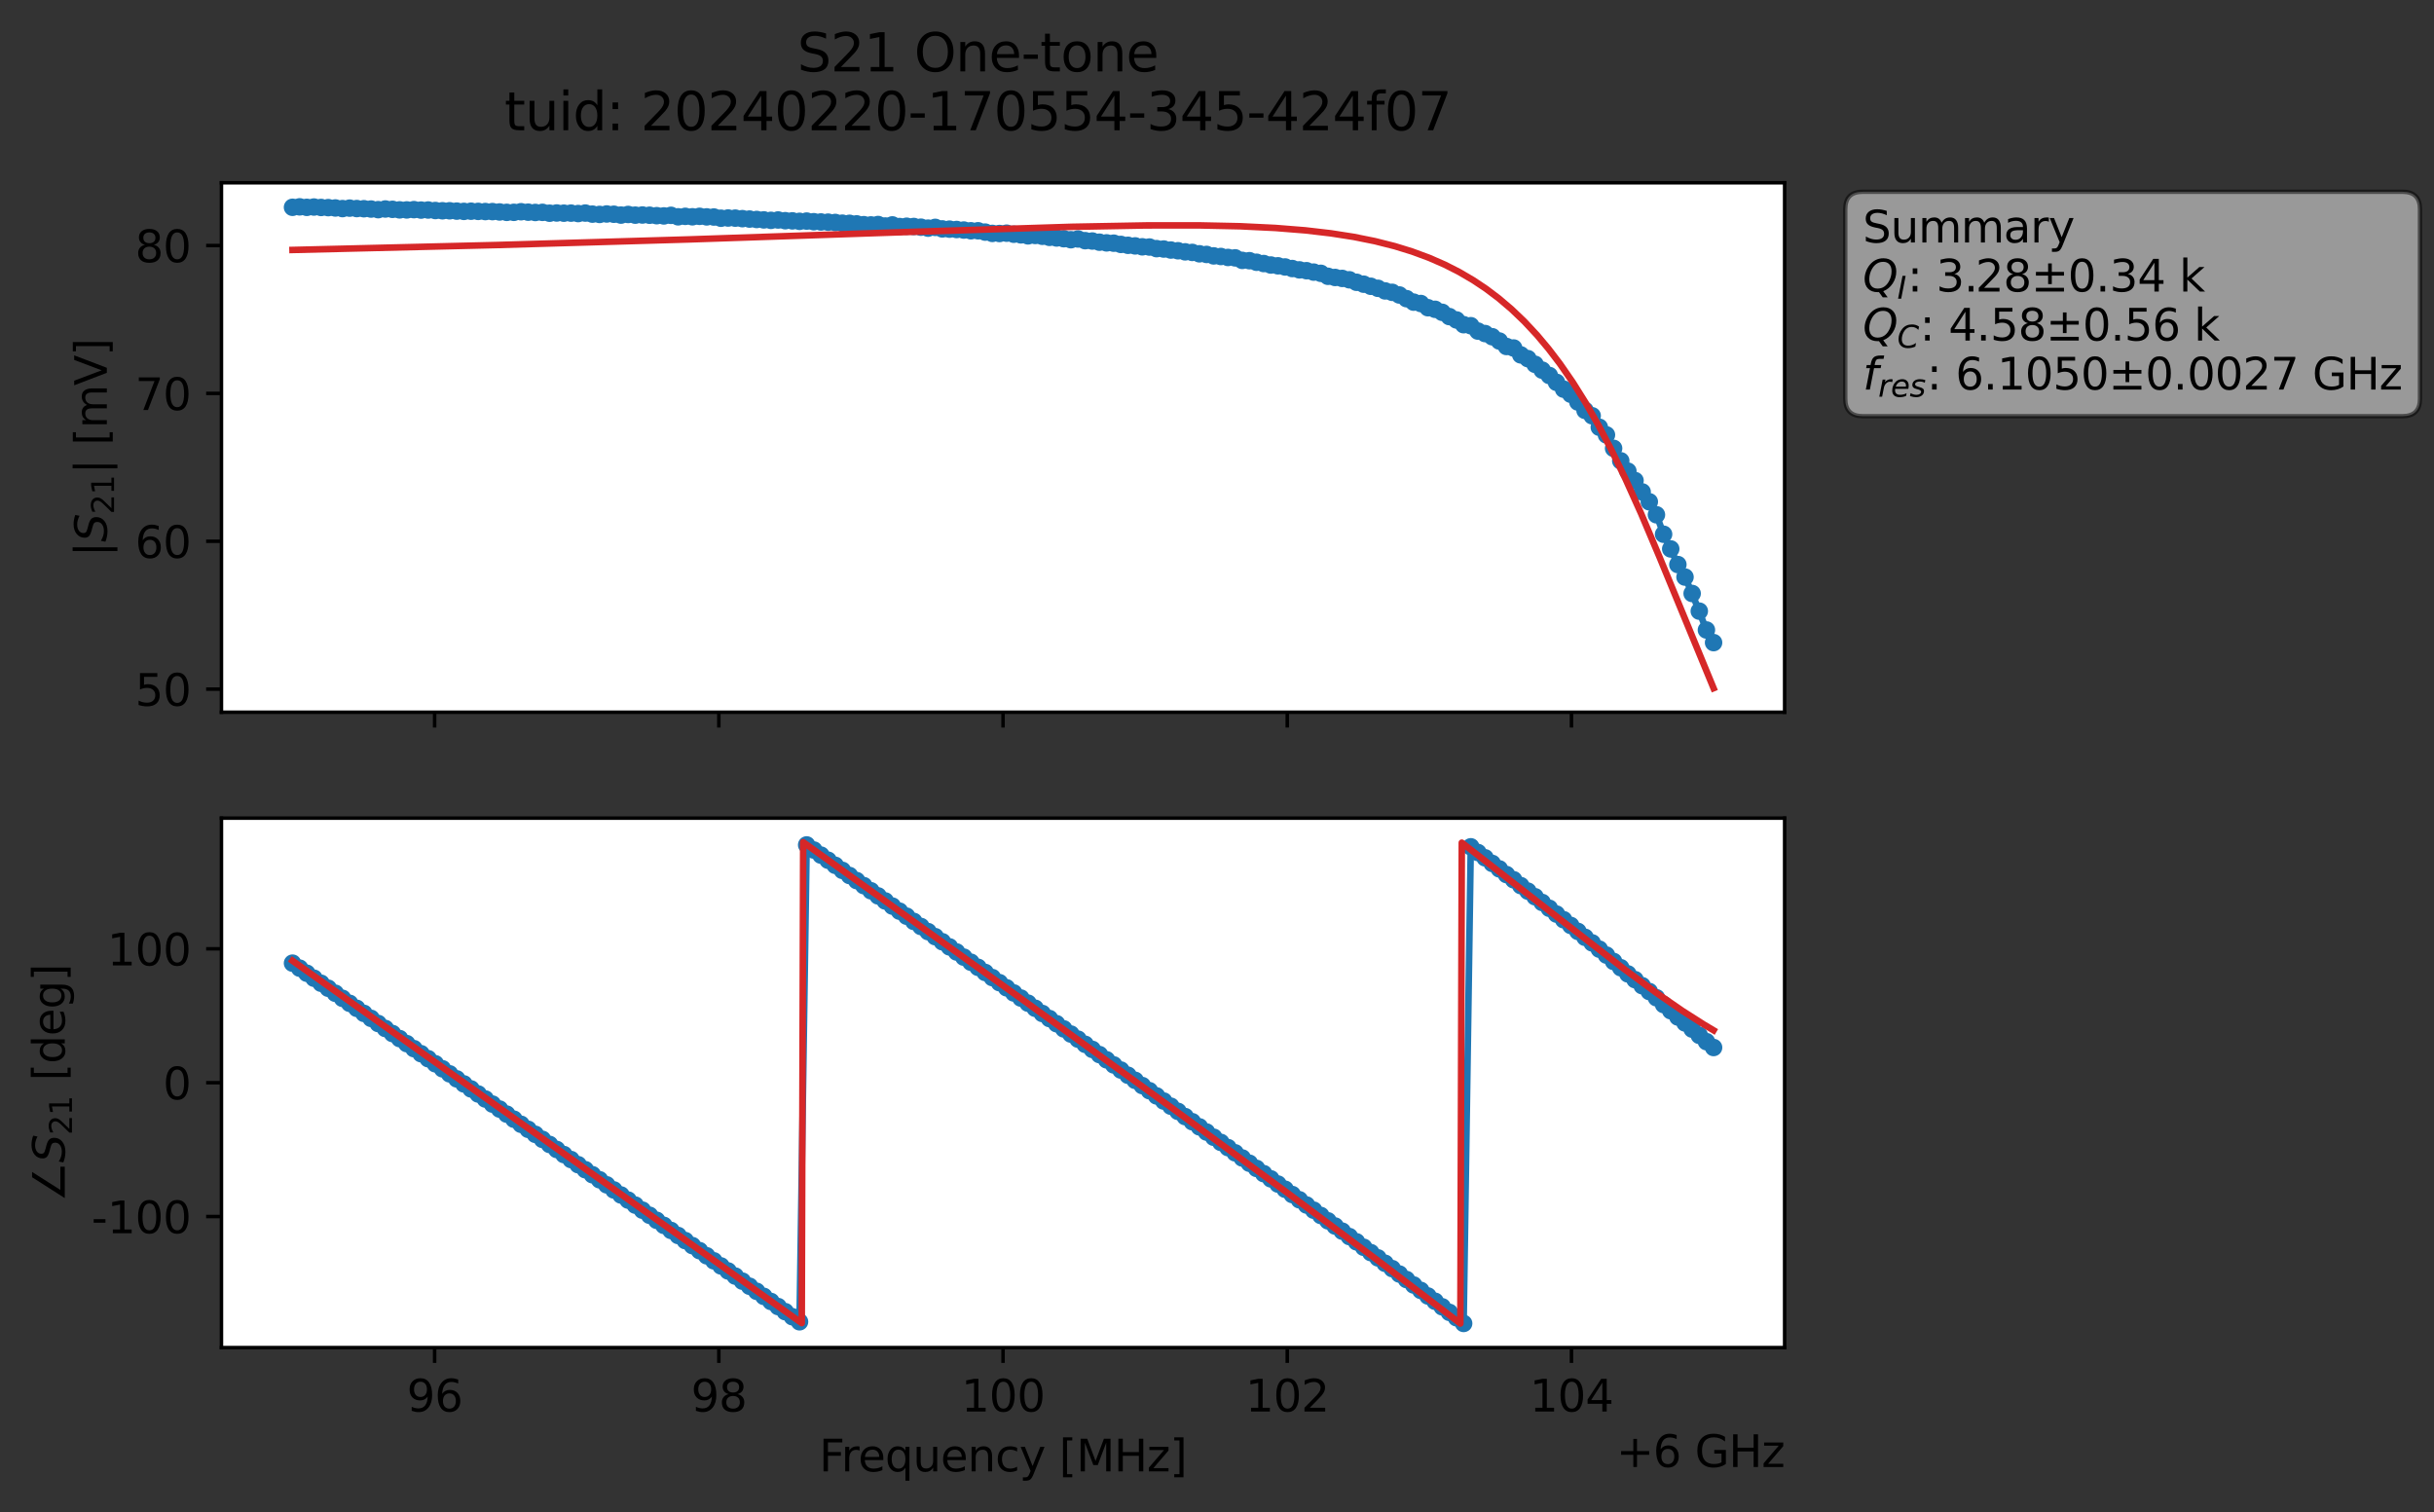 <?xml version="1.0" encoding="utf-8" standalone="no"?>
<!DOCTYPE svg PUBLIC "-//W3C//DTD SVG 1.1//EN"
  "http://www.w3.org/Graphics/SVG/1.1/DTD/svg11.dtd">
<svg xmlns:xlink="http://www.w3.org/1999/xlink" width="556.071pt" height="345.428pt" viewBox="0 0 556.071 345.428" xmlns="http://www.w3.org/2000/svg" version="1.1">
 <rect x="0" y="0" width="556.071" height="345.428" fill="#333333" stroke="none"/>
 <defs>
  <style type="text/css">*{stroke-linejoin: round; stroke-linecap: butt}</style>
 </defs>
 <g id="figure_1">
  <g id="patch_1">
   <path d="M 0 345.428 
L 556.071 345.428 
L 556.071 -0 
L 0 -0 
L 0 345.428 
z
" style="fill: none; opacity: 0"/>
  </g>
  <g id="axes_1">
   <g id="patch_2">
    <path d="M 50.595 162.72 
L 407.715 162.72 
L 407.715 41.76 
L 50.595 41.76 
z
" style="fill: #ffffff"/>
   </g>
   <g id="matplotlib.axis_1">
    <g id="xtick_1">
     <g id="line2d_1">
      <defs>
       <path id="m0962719ee9" d="M 0 0 
L 0 3.5 
" style="stroke: #000000; stroke-width: 0.8"/>
      </defs>
      <g>
       <use xlink:href="#m0962719ee9" x="99.293" y="162.72" style="stroke: #000000; stroke-width: 0.8"/>
      </g>
     </g>
    </g>
    <g id="xtick_2">
     <g id="line2d_2">
      <g>
       <use xlink:href="#m0962719ee9" x="164.224" y="162.72" style="stroke: #000000; stroke-width: 0.8"/>
      </g>
     </g>
    </g>
    <g id="xtick_3">
     <g id="line2d_3">
      <g>
       <use xlink:href="#m0962719ee9" x="229.155" y="162.72" style="stroke: #000000; stroke-width: 0.8"/>
      </g>
     </g>
    </g>
    <g id="xtick_4">
     <g id="line2d_4">
      <g>
       <use xlink:href="#m0962719ee9" x="294.086" y="162.72" style="stroke: #000000; stroke-width: 0.8"/>
      </g>
     </g>
    </g>
    <g id="xtick_5">
     <g id="line2d_5">
      <g>
       <use xlink:href="#m0962719ee9" x="359.017" y="162.72" style="stroke: #000000; stroke-width: 0.8"/>
      </g>
     </g>
    </g>
   </g>
   <g id="matplotlib.axis_2">
    <g id="ytick_1">
     <g id="line2d_6">
      <defs>
       <path id="m2241f20515" d="M 0 0 
L -3.5 0 
" style="stroke: #000000; stroke-width: 0.8"/>
      </defs>
      <g>
       <use xlink:href="#m2241f20515" x="50.595" y="157.441" style="stroke: #000000; stroke-width: 0.8"/>
      </g>
     </g>
     <g id="text_1">
      <!-- 50 -->
      <g transform="translate(30.87 161.24) scale(0.1 -0.1)">
       <defs>
        <path id="DejaVuSans-35" d="M 691 4666 
L 3169 4666 
L 3169 4134 
L 1269 4134 
L 1269 2991 
Q 1406 3038 1543 3061 
Q 1681 3084 1819 3084 
Q 2600 3084 3056 2656 
Q 3513 2228 3513 1497 
Q 3513 744 3044 326 
Q 2575 -91 1722 -91 
Q 1428 -91 1123 -41 
Q 819 9 494 109 
L 494 744 
Q 775 591 1075 516 
Q 1375 441 1709 441 
Q 2250 441 2565 725 
Q 2881 1009 2881 1497 
Q 2881 1984 2565 2268 
Q 2250 2553 1709 2553 
Q 1456 2553 1204 2497 
Q 953 2441 691 2322 
L 691 4666 
z
" transform="scale(0.016)"/>
        <path id="DejaVuSans-30" d="M 2034 4250 
Q 1547 4250 1301 3770 
Q 1056 3291 1056 2328 
Q 1056 1369 1301 889 
Q 1547 409 2034 409 
Q 2525 409 2770 889 
Q 3016 1369 3016 2328 
Q 3016 3291 2770 3770 
Q 2525 4250 2034 4250 
z
M 2034 4750 
Q 2819 4750 3233 4129 
Q 3647 3509 3647 2328 
Q 3647 1150 3233 529 
Q 2819 -91 2034 -91 
Q 1250 -91 836 529 
Q 422 1150 422 2328 
Q 422 3509 836 4129 
Q 1250 4750 2034 4750 
z
" transform="scale(0.016)"/>
       </defs>
       <use xlink:href="#DejaVuSans-35"/>
       <use xlink:href="#DejaVuSans-30" x="63.623"/>
      </g>
     </g>
    </g>
    <g id="ytick_2">
     <g id="line2d_7">
      <g>
       <use xlink:href="#m2241f20515" x="50.595" y="123.661" style="stroke: #000000; stroke-width: 0.8"/>
      </g>
     </g>
     <g id="text_2">
      <!-- 60 -->
      <g transform="translate(30.87 127.46) scale(0.1 -0.1)">
       <defs>
        <path id="DejaVuSans-36" d="M 2113 2584 
Q 1688 2584 1439 2293 
Q 1191 2003 1191 1497 
Q 1191 994 1439 701 
Q 1688 409 2113 409 
Q 2538 409 2786 701 
Q 3034 994 3034 1497 
Q 3034 2003 2786 2293 
Q 2538 2584 2113 2584 
z
M 3366 4563 
L 3366 3988 
Q 3128 4100 2886 4159 
Q 2644 4219 2406 4219 
Q 1781 4219 1451 3797 
Q 1122 3375 1075 2522 
Q 1259 2794 1537 2939 
Q 1816 3084 2150 3084 
Q 2853 3084 3261 2657 
Q 3669 2231 3669 1497 
Q 3669 778 3244 343 
Q 2819 -91 2113 -91 
Q 1303 -91 875 529 
Q 447 1150 447 2328 
Q 447 3434 972 4092 
Q 1497 4750 2381 4750 
Q 2619 4750 2861 4703 
Q 3103 4656 3366 4563 
z
" transform="scale(0.016)"/>
       </defs>
       <use xlink:href="#DejaVuSans-36"/>
       <use xlink:href="#DejaVuSans-30" x="63.623"/>
      </g>
     </g>
    </g>
    <g id="ytick_3">
     <g id="line2d_8">
      <g>
       <use xlink:href="#m2241f20515" x="50.595" y="89.88" style="stroke: #000000; stroke-width: 0.8"/>
      </g>
     </g>
     <g id="text_3">
      <!-- 70 -->
      <g transform="translate(30.87 93.679) scale(0.1 -0.1)">
       <defs>
        <path id="DejaVuSans-37" d="M 525 4666 
L 3525 4666 
L 3525 4397 
L 1831 0 
L 1172 0 
L 2766 4134 
L 525 4134 
L 525 4666 
z
" transform="scale(0.016)"/>
       </defs>
       <use xlink:href="#DejaVuSans-37"/>
       <use xlink:href="#DejaVuSans-30" x="63.623"/>
      </g>
     </g>
    </g>
    <g id="ytick_4">
     <g id="line2d_9">
      <g>
       <use xlink:href="#m2241f20515" x="50.595" y="56.099" style="stroke: #000000; stroke-width: 0.8"/>
      </g>
     </g>
     <g id="text_4">
      <!-- 80 -->
      <g transform="translate(30.87 59.899) scale(0.1 -0.1)">
       <defs>
        <path id="DejaVuSans-38" d="M 2034 2216 
Q 1584 2216 1326 1975 
Q 1069 1734 1069 1313 
Q 1069 891 1326 650 
Q 1584 409 2034 409 
Q 2484 409 2743 651 
Q 3003 894 3003 1313 
Q 3003 1734 2745 1975 
Q 2488 2216 2034 2216 
z
M 1403 2484 
Q 997 2584 770 2862 
Q 544 3141 544 3541 
Q 544 4100 942 4425 
Q 1341 4750 2034 4750 
Q 2731 4750 3128 4425 
Q 3525 4100 3525 3541 
Q 3525 3141 3298 2862 
Q 3072 2584 2669 2484 
Q 3125 2378 3379 2068 
Q 3634 1759 3634 1313 
Q 3634 634 3220 271 
Q 2806 -91 2034 -91 
Q 1263 -91 848 271 
Q 434 634 434 1313 
Q 434 1759 690 2068 
Q 947 2378 1403 2484 
z
M 1172 3481 
Q 1172 3119 1398 2916 
Q 1625 2713 2034 2713 
Q 2441 2713 2670 2916 
Q 2900 3119 2900 3481 
Q 2900 3844 2670 4047 
Q 2441 4250 2034 4250 
Q 1625 4250 1398 4047 
Q 1172 3844 1172 3481 
z
" transform="scale(0.016)"/>
       </defs>
       <use xlink:href="#DejaVuSans-38"/>
       <use xlink:href="#DejaVuSans-30" x="63.623"/>
      </g>
     </g>
    </g>
    <g id="text_5">
     <!-- $|S_{21}|$ [mV] -->
     <g transform="translate(24.47 127.19) rotate(-90) scale(0.1 -0.1)">
      <defs>
       <path id="DejaVuSans-7c" d="M 1344 4891 
L 1344 -1509 
L 813 -1509 
L 813 4891 
L 1344 4891 
z
" transform="scale(0.016)"/>
       <path id="DejaVuSans-Oblique-53" d="M 3859 4513 
L 3738 3897 
Q 3422 4066 3111 4152 
Q 2800 4238 2509 4238 
Q 1944 4238 1609 3991 
Q 1275 3744 1275 3334 
Q 1275 3109 1398 2989 
Q 1522 2869 2034 2731 
L 2413 2638 
Q 3053 2472 3303 2217 
Q 3553 1963 3553 1503 
Q 3553 797 2998 353 
Q 2444 -91 1538 -91 
Q 1166 -91 791 -17 
Q 416 56 38 206 
L 166 856 
Q 513 641 861 531 
Q 1209 422 1556 422 
Q 2147 422 2503 684 
Q 2859 947 2859 1369 
Q 2859 1650 2717 1795 
Q 2575 1941 2106 2059 
L 1728 2156 
Q 1081 2325 845 2545 
Q 609 2766 609 3163 
Q 609 3859 1145 4304 
Q 1681 4750 2541 4750 
Q 2875 4750 3203 4690 
Q 3531 4631 3859 4513 
z
" transform="scale(0.016)"/>
       <path id="DejaVuSans-32" d="M 1228 531 
L 3431 531 
L 3431 0 
L 469 0 
L 469 531 
Q 828 903 1448 1529 
Q 2069 2156 2228 2338 
Q 2531 2678 2651 2914 
Q 2772 3150 2772 3378 
Q 2772 3750 2511 3984 
Q 2250 4219 1831 4219 
Q 1534 4219 1204 4116 
Q 875 4013 500 3803 
L 500 4441 
Q 881 4594 1212 4672 
Q 1544 4750 1819 4750 
Q 2544 4750 2975 4387 
Q 3406 4025 3406 3419 
Q 3406 3131 3298 2873 
Q 3191 2616 2906 2266 
Q 2828 2175 2409 1742 
Q 1991 1309 1228 531 
z
" transform="scale(0.016)"/>
       <path id="DejaVuSans-31" d="M 794 531 
L 1825 531 
L 1825 4091 
L 703 3866 
L 703 4441 
L 1819 4666 
L 2450 4666 
L 2450 531 
L 3481 531 
L 3481 0 
L 794 0 
L 794 531 
z
" transform="scale(0.016)"/>
       <path id="DejaVuSans-20" transform="scale(0.016)"/>
       <path id="DejaVuSans-5b" d="M 550 4863 
L 1875 4863 
L 1875 4416 
L 1125 4416 
L 1125 -397 
L 1875 -397 
L 1875 -844 
L 550 -844 
L 550 4863 
z
" transform="scale(0.016)"/>
       <path id="DejaVuSans-6d" d="M 3328 2828 
Q 3544 3216 3844 3400 
Q 4144 3584 4550 3584 
Q 5097 3584 5394 3201 
Q 5691 2819 5691 2113 
L 5691 0 
L 5113 0 
L 5113 2094 
Q 5113 2597 4934 2840 
Q 4756 3084 4391 3084 
Q 3944 3084 3684 2787 
Q 3425 2491 3425 1978 
L 3425 0 
L 2847 0 
L 2847 2094 
Q 2847 2600 2669 2842 
Q 2491 3084 2119 3084 
Q 1678 3084 1418 2786 
Q 1159 2488 1159 1978 
L 1159 0 
L 581 0 
L 581 3500 
L 1159 3500 
L 1159 2956 
Q 1356 3278 1631 3431 
Q 1906 3584 2284 3584 
Q 2666 3584 2933 3390 
Q 3200 3197 3328 2828 
z
" transform="scale(0.016)"/>
       <path id="DejaVuSans-56" d="M 1831 0 
L 50 4666 
L 709 4666 
L 2188 738 
L 3669 4666 
L 4325 4666 
L 2547 0 
L 1831 0 
z
" transform="scale(0.016)"/>
       <path id="DejaVuSans-5d" d="M 1947 4863 
L 1947 -844 
L 622 -844 
L 622 -397 
L 1369 -397 
L 1369 4416 
L 622 4416 
L 622 4863 
L 1947 4863 
z
" transform="scale(0.016)"/>
      </defs>
      <use xlink:href="#DejaVuSans-7c" transform="translate(0 0.578)"/>
      <use xlink:href="#DejaVuSans-Oblique-53" transform="translate(33.691 0.578)"/>
      <use xlink:href="#DejaVuSans-32" transform="translate(97.168 -15.828) scale(0.7)"/>
      <use xlink:href="#DejaVuSans-31" transform="translate(141.704 -15.828) scale(0.7)"/>
      <use xlink:href="#DejaVuSans-7c" transform="translate(188.975 0.578)"/>
      <use xlink:href="#DejaVuSans-20" transform="translate(222.666 0.578)"/>
      <use xlink:href="#DejaVuSans-5b" transform="translate(254.453 0.578)"/>
      <use xlink:href="#DejaVuSans-6d" transform="translate(293.467 0.578)"/>
      <use xlink:href="#DejaVuSans-56" transform="translate(390.879 0.578)"/>
      <use xlink:href="#DejaVuSans-5d" transform="translate(459.287 0.578)"/>
     </g>
    </g>
   </g>
   <g id="line2d_10">
    <path d="M 66.828 47.36 
L 68.459 47.258 
L 70.091 47.372 
L 71.722 47.298 
L 78.248 47.654 
L 79.879 47.55 
L 86.405 47.898 
L 88.037 47.746 
L 92.931 47.958 
L 94.562 47.894 
L 96.194 47.996 
L 97.825 47.98 
L 101.088 48.153 
L 104.351 48.231 
L 107.614 48.253 
L 117.402 48.51 
L 119.034 48.373 
L 122.297 48.541 
L 123.928 48.515 
L 125.56 48.71 
L 128.822 48.704 
L 133.717 48.678 
L 135.348 48.919 
L 136.98 48.989 
L 138.611 48.885 
L 140.242 48.945 
L 141.874 49.14 
L 143.505 48.996 
L 145.137 49.152 
L 148.4 49.173 
L 151.662 49.329 
L 153.294 49.196 
L 154.925 49.532 
L 156.557 49.427 
L 158.188 49.526 
L 159.82 49.425 
L 166.345 49.805 
L 169.608 49.953 
L 176.134 50.341 
L 177.765 50.259 
L 179.397 50.419 
L 189.185 50.753 
L 195.711 51.148 
L 197.342 51.328 
L 198.974 51.384 
L 200.605 51.295 
L 202.237 51.634 
L 203.868 51.383 
L 205.5 51.754 
L 207.131 51.687 
L 210.394 51.904 
L 212.025 52.121 
L 213.657 51.947 
L 215.288 52.296 
L 220.182 52.558 
L 221.814 52.721 
L 223.445 52.721 
L 226.708 53.323 
L 229.971 53.275 
L 234.865 53.884 
L 236.497 53.792 
L 244.654 54.767 
L 246.285 54.596 
L 247.917 54.984 
L 249.548 55.064 
L 252.811 55.488 
L 254.442 55.556 
L 257.705 56.042 
L 262.6 56.438 
L 264.231 56.803 
L 265.862 56.893 
L 270.757 57.535 
L 272.388 57.668 
L 274.02 57.982 
L 275.651 58.129 
L 277.282 58.461 
L 282.177 58.911 
L 283.808 59.488 
L 285.44 59.557 
L 290.334 60.546 
L 293.597 60.99 
L 296.86 61.654 
L 298.491 61.843 
L 301.754 62.443 
L 303.385 63.123 
L 308.28 63.923 
L 309.911 64.49 
L 314.805 65.868 
L 316.437 66.46 
L 318.068 66.787 
L 319.7 67.394 
L 322.963 69.027 
L 324.594 69.341 
L 326.225 70.3 
L 327.857 70.664 
L 329.488 71.355 
L 331.12 72.33 
L 332.751 73.098 
L 334.383 74.177 
L 336.014 74.411 
L 337.645 75.64 
L 339.277 76.204 
L 340.908 76.929 
L 342.54 77.911 
L 344.171 79.157 
L 345.803 79.506 
L 347.434 81.076 
L 349.065 81.936 
L 353.96 85.79 
L 357.223 88.909 
L 358.854 90.067 
L 362.117 93.759 
L 363.748 94.992 
L 365.38 97.614 
L 367.011 99.357 
L 370.274 105.279 
L 371.905 107.643 
L 373.537 109.789 
L 375.168 112.383 
L 376.8 114.636 
L 378.431 117.605 
L 380.063 122.054 
L 383.325 128.979 
L 384.957 131.84 
L 386.588 135.589 
L 389.851 143.927 
L 391.483 146.81 
L 391.483 146.81 
" clip-path="url(#p1eb292deb0)" style="fill: none; stroke: #1f77b4; stroke-width: 1.5; stroke-linecap: square"/>
    <defs>
     <path id="mc8709da5f2" d="M 0 1.5 
C 0.398 1.5 0.779 1.342 1.061 1.061 
C 1.342 0.779 1.5 0.398 1.5 0 
C 1.5 -0.398 1.342 -0.779 1.061 -1.061 
C 0.779 -1.342 0.398 -1.5 0 -1.5 
C -0.398 -1.5 -0.779 -1.342 -1.061 -1.061 
C -1.342 -0.779 -1.5 -0.398 -1.5 0 
C -1.5 0.398 -1.342 0.779 -1.061 1.061 
C -0.779 1.342 -0.398 1.5 0 1.5 
z
" style="stroke: #1f77b4"/>
    </defs>
    <g clip-path="url(#p1eb292deb0)">
     <use xlink:href="#mc8709da5f2" x="66.828" y="47.36" style="fill: #1f77b4; stroke: #1f77b4"/>
     <use xlink:href="#mc8709da5f2" x="68.459" y="47.258" style="fill: #1f77b4; stroke: #1f77b4"/>
     <use xlink:href="#mc8709da5f2" x="70.091" y="47.372" style="fill: #1f77b4; stroke: #1f77b4"/>
     <use xlink:href="#mc8709da5f2" x="71.722" y="47.298" style="fill: #1f77b4; stroke: #1f77b4"/>
     <use xlink:href="#mc8709da5f2" x="73.354" y="47.397" style="fill: #1f77b4; stroke: #1f77b4"/>
     <use xlink:href="#mc8709da5f2" x="74.985" y="47.434" style="fill: #1f77b4; stroke: #1f77b4"/>
     <use xlink:href="#mc8709da5f2" x="76.617" y="47.512" style="fill: #1f77b4; stroke: #1f77b4"/>
     <use xlink:href="#mc8709da5f2" x="78.248" y="47.654" style="fill: #1f77b4; stroke: #1f77b4"/>
     <use xlink:href="#mc8709da5f2" x="79.879" y="47.55" style="fill: #1f77b4; stroke: #1f77b4"/>
     <use xlink:href="#mc8709da5f2" x="81.511" y="47.647" style="fill: #1f77b4; stroke: #1f77b4"/>
     <use xlink:href="#mc8709da5f2" x="83.142" y="47.687" style="fill: #1f77b4; stroke: #1f77b4"/>
     <use xlink:href="#mc8709da5f2" x="84.774" y="47.76" style="fill: #1f77b4; stroke: #1f77b4"/>
     <use xlink:href="#mc8709da5f2" x="86.405" y="47.898" style="fill: #1f77b4; stroke: #1f77b4"/>
     <use xlink:href="#mc8709da5f2" x="88.037" y="47.746" style="fill: #1f77b4; stroke: #1f77b4"/>
     <use xlink:href="#mc8709da5f2" x="89.668" y="47.824" style="fill: #1f77b4; stroke: #1f77b4"/>
     <use xlink:href="#mc8709da5f2" x="91.299" y="47.948" style="fill: #1f77b4; stroke: #1f77b4"/>
     <use xlink:href="#mc8709da5f2" x="92.931" y="47.958" style="fill: #1f77b4; stroke: #1f77b4"/>
     <use xlink:href="#mc8709da5f2" x="94.562" y="47.894" style="fill: #1f77b4; stroke: #1f77b4"/>
     <use xlink:href="#mc8709da5f2" x="96.194" y="47.996" style="fill: #1f77b4; stroke: #1f77b4"/>
     <use xlink:href="#mc8709da5f2" x="97.825" y="47.98" style="fill: #1f77b4; stroke: #1f77b4"/>
     <use xlink:href="#mc8709da5f2" x="99.457" y="48.094" style="fill: #1f77b4; stroke: #1f77b4"/>
     <use xlink:href="#mc8709da5f2" x="101.088" y="48.153" style="fill: #1f77b4; stroke: #1f77b4"/>
     <use xlink:href="#mc8709da5f2" x="102.719" y="48.156" style="fill: #1f77b4; stroke: #1f77b4"/>
     <use xlink:href="#mc8709da5f2" x="104.351" y="48.231" style="fill: #1f77b4; stroke: #1f77b4"/>
     <use xlink:href="#mc8709da5f2" x="105.982" y="48.294" style="fill: #1f77b4; stroke: #1f77b4"/>
     <use xlink:href="#mc8709da5f2" x="107.614" y="48.253" style="fill: #1f77b4; stroke: #1f77b4"/>
     <use xlink:href="#mc8709da5f2" x="109.245" y="48.294" style="fill: #1f77b4; stroke: #1f77b4"/>
     <use xlink:href="#mc8709da5f2" x="110.877" y="48.333" style="fill: #1f77b4; stroke: #1f77b4"/>
     <use xlink:href="#mc8709da5f2" x="112.508" y="48.343" style="fill: #1f77b4; stroke: #1f77b4"/>
     <use xlink:href="#mc8709da5f2" x="114.14" y="48.424" style="fill: #1f77b4; stroke: #1f77b4"/>
     <use xlink:href="#mc8709da5f2" x="115.771" y="48.515" style="fill: #1f77b4; stroke: #1f77b4"/>
     <use xlink:href="#mc8709da5f2" x="117.402" y="48.51" style="fill: #1f77b4; stroke: #1f77b4"/>
     <use xlink:href="#mc8709da5f2" x="119.034" y="48.373" style="fill: #1f77b4; stroke: #1f77b4"/>
     <use xlink:href="#mc8709da5f2" x="120.665" y="48.473" style="fill: #1f77b4; stroke: #1f77b4"/>
     <use xlink:href="#mc8709da5f2" x="122.297" y="48.541" style="fill: #1f77b4; stroke: #1f77b4"/>
     <use xlink:href="#mc8709da5f2" x="123.928" y="48.515" style="fill: #1f77b4; stroke: #1f77b4"/>
     <use xlink:href="#mc8709da5f2" x="125.56" y="48.71" style="fill: #1f77b4; stroke: #1f77b4"/>
     <use xlink:href="#mc8709da5f2" x="127.191" y="48.658" style="fill: #1f77b4; stroke: #1f77b4"/>
     <use xlink:href="#mc8709da5f2" x="128.822" y="48.704" style="fill: #1f77b4; stroke: #1f77b4"/>
     <use xlink:href="#mc8709da5f2" x="130.454" y="48.692" style="fill: #1f77b4; stroke: #1f77b4"/>
     <use xlink:href="#mc8709da5f2" x="132.085" y="48.787" style="fill: #1f77b4; stroke: #1f77b4"/>
     <use xlink:href="#mc8709da5f2" x="133.717" y="48.678" style="fill: #1f77b4; stroke: #1f77b4"/>
     <use xlink:href="#mc8709da5f2" x="135.348" y="48.919" style="fill: #1f77b4; stroke: #1f77b4"/>
     <use xlink:href="#mc8709da5f2" x="136.98" y="48.989" style="fill: #1f77b4; stroke: #1f77b4"/>
     <use xlink:href="#mc8709da5f2" x="138.611" y="48.885" style="fill: #1f77b4; stroke: #1f77b4"/>
     <use xlink:href="#mc8709da5f2" x="140.242" y="48.945" style="fill: #1f77b4; stroke: #1f77b4"/>
     <use xlink:href="#mc8709da5f2" x="141.874" y="49.14" style="fill: #1f77b4; stroke: #1f77b4"/>
     <use xlink:href="#mc8709da5f2" x="143.505" y="48.996" style="fill: #1f77b4; stroke: #1f77b4"/>
     <use xlink:href="#mc8709da5f2" x="145.137" y="49.152" style="fill: #1f77b4; stroke: #1f77b4"/>
     <use xlink:href="#mc8709da5f2" x="146.768" y="49.12" style="fill: #1f77b4; stroke: #1f77b4"/>
     <use xlink:href="#mc8709da5f2" x="148.4" y="49.173" style="fill: #1f77b4; stroke: #1f77b4"/>
     <use xlink:href="#mc8709da5f2" x="150.031" y="49.274" style="fill: #1f77b4; stroke: #1f77b4"/>
     <use xlink:href="#mc8709da5f2" x="151.662" y="49.329" style="fill: #1f77b4; stroke: #1f77b4"/>
     <use xlink:href="#mc8709da5f2" x="153.294" y="49.196" style="fill: #1f77b4; stroke: #1f77b4"/>
     <use xlink:href="#mc8709da5f2" x="154.925" y="49.532" style="fill: #1f77b4; stroke: #1f77b4"/>
     <use xlink:href="#mc8709da5f2" x="156.557" y="49.427" style="fill: #1f77b4; stroke: #1f77b4"/>
     <use xlink:href="#mc8709da5f2" x="158.188" y="49.526" style="fill: #1f77b4; stroke: #1f77b4"/>
     <use xlink:href="#mc8709da5f2" x="159.82" y="49.425" style="fill: #1f77b4; stroke: #1f77b4"/>
     <use xlink:href="#mc8709da5f2" x="161.451" y="49.548" style="fill: #1f77b4; stroke: #1f77b4"/>
     <use xlink:href="#mc8709da5f2" x="163.082" y="49.58" style="fill: #1f77b4; stroke: #1f77b4"/>
     <use xlink:href="#mc8709da5f2" x="164.714" y="49.856" style="fill: #1f77b4; stroke: #1f77b4"/>
     <use xlink:href="#mc8709da5f2" x="166.345" y="49.805" style="fill: #1f77b4; stroke: #1f77b4"/>
     <use xlink:href="#mc8709da5f2" x="167.977" y="49.836" style="fill: #1f77b4; stroke: #1f77b4"/>
     <use xlink:href="#mc8709da5f2" x="169.608" y="49.953" style="fill: #1f77b4; stroke: #1f77b4"/>
     <use xlink:href="#mc8709da5f2" x="171.24" y="50.048" style="fill: #1f77b4; stroke: #1f77b4"/>
     <use xlink:href="#mc8709da5f2" x="172.871" y="50.141" style="fill: #1f77b4; stroke: #1f77b4"/>
     <use xlink:href="#mc8709da5f2" x="174.502" y="50.238" style="fill: #1f77b4; stroke: #1f77b4"/>
     <use xlink:href="#mc8709da5f2" x="176.134" y="50.341" style="fill: #1f77b4; stroke: #1f77b4"/>
     <use xlink:href="#mc8709da5f2" x="177.765" y="50.259" style="fill: #1f77b4; stroke: #1f77b4"/>
     <use xlink:href="#mc8709da5f2" x="179.397" y="50.419" style="fill: #1f77b4; stroke: #1f77b4"/>
     <use xlink:href="#mc8709da5f2" x="181.028" y="50.459" style="fill: #1f77b4; stroke: #1f77b4"/>
     <use xlink:href="#mc8709da5f2" x="182.66" y="50.566" style="fill: #1f77b4; stroke: #1f77b4"/>
     <use xlink:href="#mc8709da5f2" x="184.291" y="50.51" style="fill: #1f77b4; stroke: #1f77b4"/>
     <use xlink:href="#mc8709da5f2" x="185.922" y="50.652" style="fill: #1f77b4; stroke: #1f77b4"/>
     <use xlink:href="#mc8709da5f2" x="187.554" y="50.71" style="fill: #1f77b4; stroke: #1f77b4"/>
     <use xlink:href="#mc8709da5f2" x="189.185" y="50.753" style="fill: #1f77b4; stroke: #1f77b4"/>
     <use xlink:href="#mc8709da5f2" x="190.817" y="50.825" style="fill: #1f77b4; stroke: #1f77b4"/>
     <use xlink:href="#mc8709da5f2" x="192.448" y="50.989" style="fill: #1f77b4; stroke: #1f77b4"/>
     <use xlink:href="#mc8709da5f2" x="194.08" y="51.02" style="fill: #1f77b4; stroke: #1f77b4"/>
     <use xlink:href="#mc8709da5f2" x="195.711" y="51.148" style="fill: #1f77b4; stroke: #1f77b4"/>
     <use xlink:href="#mc8709da5f2" x="197.342" y="51.328" style="fill: #1f77b4; stroke: #1f77b4"/>
     <use xlink:href="#mc8709da5f2" x="198.974" y="51.384" style="fill: #1f77b4; stroke: #1f77b4"/>
     <use xlink:href="#mc8709da5f2" x="200.605" y="51.295" style="fill: #1f77b4; stroke: #1f77b4"/>
     <use xlink:href="#mc8709da5f2" x="202.237" y="51.634" style="fill: #1f77b4; stroke: #1f77b4"/>
     <use xlink:href="#mc8709da5f2" x="203.868" y="51.383" style="fill: #1f77b4; stroke: #1f77b4"/>
     <use xlink:href="#mc8709da5f2" x="205.5" y="51.754" style="fill: #1f77b4; stroke: #1f77b4"/>
     <use xlink:href="#mc8709da5f2" x="207.131" y="51.687" style="fill: #1f77b4; stroke: #1f77b4"/>
     <use xlink:href="#mc8709da5f2" x="208.762" y="51.744" style="fill: #1f77b4; stroke: #1f77b4"/>
     <use xlink:href="#mc8709da5f2" x="210.394" y="51.904" style="fill: #1f77b4; stroke: #1f77b4"/>
     <use xlink:href="#mc8709da5f2" x="212.025" y="52.121" style="fill: #1f77b4; stroke: #1f77b4"/>
     <use xlink:href="#mc8709da5f2" x="213.657" y="51.947" style="fill: #1f77b4; stroke: #1f77b4"/>
     <use xlink:href="#mc8709da5f2" x="215.288" y="52.296" style="fill: #1f77b4; stroke: #1f77b4"/>
     <use xlink:href="#mc8709da5f2" x="216.92" y="52.349" style="fill: #1f77b4; stroke: #1f77b4"/>
     <use xlink:href="#mc8709da5f2" x="218.551" y="52.433" style="fill: #1f77b4; stroke: #1f77b4"/>
     <use xlink:href="#mc8709da5f2" x="220.182" y="52.558" style="fill: #1f77b4; stroke: #1f77b4"/>
     <use xlink:href="#mc8709da5f2" x="221.814" y="52.721" style="fill: #1f77b4; stroke: #1f77b4"/>
     <use xlink:href="#mc8709da5f2" x="223.445" y="52.721" style="fill: #1f77b4; stroke: #1f77b4"/>
     <use xlink:href="#mc8709da5f2" x="225.077" y="53.027" style="fill: #1f77b4; stroke: #1f77b4"/>
     <use xlink:href="#mc8709da5f2" x="226.708" y="53.323" style="fill: #1f77b4; stroke: #1f77b4"/>
     <use xlink:href="#mc8709da5f2" x="228.34" y="53.347" style="fill: #1f77b4; stroke: #1f77b4"/>
     <use xlink:href="#mc8709da5f2" x="229.971" y="53.275" style="fill: #1f77b4; stroke: #1f77b4"/>
     <use xlink:href="#mc8709da5f2" x="231.602" y="53.51" style="fill: #1f77b4; stroke: #1f77b4"/>
     <use xlink:href="#mc8709da5f2" x="233.234" y="53.654" style="fill: #1f77b4; stroke: #1f77b4"/>
     <use xlink:href="#mc8709da5f2" x="234.865" y="53.884" style="fill: #1f77b4; stroke: #1f77b4"/>
     <use xlink:href="#mc8709da5f2" x="236.497" y="53.792" style="fill: #1f77b4; stroke: #1f77b4"/>
     <use xlink:href="#mc8709da5f2" x="238.128" y="53.982" style="fill: #1f77b4; stroke: #1f77b4"/>
     <use xlink:href="#mc8709da5f2" x="239.76" y="54.227" style="fill: #1f77b4; stroke: #1f77b4"/>
     <use xlink:href="#mc8709da5f2" x="241.391" y="54.365" style="fill: #1f77b4; stroke: #1f77b4"/>
     <use xlink:href="#mc8709da5f2" x="243.022" y="54.533" style="fill: #1f77b4; stroke: #1f77b4"/>
     <use xlink:href="#mc8709da5f2" x="244.654" y="54.767" style="fill: #1f77b4; stroke: #1f77b4"/>
     <use xlink:href="#mc8709da5f2" x="246.285" y="54.596" style="fill: #1f77b4; stroke: #1f77b4"/>
     <use xlink:href="#mc8709da5f2" x="247.917" y="54.984" style="fill: #1f77b4; stroke: #1f77b4"/>
     <use xlink:href="#mc8709da5f2" x="249.548" y="55.064" style="fill: #1f77b4; stroke: #1f77b4"/>
     <use xlink:href="#mc8709da5f2" x="251.18" y="55.33" style="fill: #1f77b4; stroke: #1f77b4"/>
     <use xlink:href="#mc8709da5f2" x="252.811" y="55.488" style="fill: #1f77b4; stroke: #1f77b4"/>
     <use xlink:href="#mc8709da5f2" x="254.442" y="55.556" style="fill: #1f77b4; stroke: #1f77b4"/>
     <use xlink:href="#mc8709da5f2" x="256.074" y="55.839" style="fill: #1f77b4; stroke: #1f77b4"/>
     <use xlink:href="#mc8709da5f2" x="257.705" y="56.042" style="fill: #1f77b4; stroke: #1f77b4"/>
     <use xlink:href="#mc8709da5f2" x="259.337" y="56.178" style="fill: #1f77b4; stroke: #1f77b4"/>
     <use xlink:href="#mc8709da5f2" x="260.968" y="56.388" style="fill: #1f77b4; stroke: #1f77b4"/>
     <use xlink:href="#mc8709da5f2" x="262.6" y="56.438" style="fill: #1f77b4; stroke: #1f77b4"/>
     <use xlink:href="#mc8709da5f2" x="264.231" y="56.803" style="fill: #1f77b4; stroke: #1f77b4"/>
     <use xlink:href="#mc8709da5f2" x="265.862" y="56.893" style="fill: #1f77b4; stroke: #1f77b4"/>
     <use xlink:href="#mc8709da5f2" x="267.494" y="57.125" style="fill: #1f77b4; stroke: #1f77b4"/>
     <use xlink:href="#mc8709da5f2" x="269.125" y="57.285" style="fill: #1f77b4; stroke: #1f77b4"/>
     <use xlink:href="#mc8709da5f2" x="270.757" y="57.535" style="fill: #1f77b4; stroke: #1f77b4"/>
     <use xlink:href="#mc8709da5f2" x="272.388" y="57.668" style="fill: #1f77b4; stroke: #1f77b4"/>
     <use xlink:href="#mc8709da5f2" x="274.02" y="57.982" style="fill: #1f77b4; stroke: #1f77b4"/>
     <use xlink:href="#mc8709da5f2" x="275.651" y="58.129" style="fill: #1f77b4; stroke: #1f77b4"/>
     <use xlink:href="#mc8709da5f2" x="277.282" y="58.461" style="fill: #1f77b4; stroke: #1f77b4"/>
     <use xlink:href="#mc8709da5f2" x="278.914" y="58.597" style="fill: #1f77b4; stroke: #1f77b4"/>
     <use xlink:href="#mc8709da5f2" x="280.545" y="58.817" style="fill: #1f77b4; stroke: #1f77b4"/>
     <use xlink:href="#mc8709da5f2" x="282.177" y="58.911" style="fill: #1f77b4; stroke: #1f77b4"/>
     <use xlink:href="#mc8709da5f2" x="283.808" y="59.488" style="fill: #1f77b4; stroke: #1f77b4"/>
     <use xlink:href="#mc8709da5f2" x="285.44" y="59.557" style="fill: #1f77b4; stroke: #1f77b4"/>
     <use xlink:href="#mc8709da5f2" x="287.071" y="59.916" style="fill: #1f77b4; stroke: #1f77b4"/>
     <use xlink:href="#mc8709da5f2" x="288.703" y="60.209" style="fill: #1f77b4; stroke: #1f77b4"/>
     <use xlink:href="#mc8709da5f2" x="290.334" y="60.546" style="fill: #1f77b4; stroke: #1f77b4"/>
     <use xlink:href="#mc8709da5f2" x="291.965" y="60.727" style="fill: #1f77b4; stroke: #1f77b4"/>
     <use xlink:href="#mc8709da5f2" x="293.597" y="60.99" style="fill: #1f77b4; stroke: #1f77b4"/>
     <use xlink:href="#mc8709da5f2" x="295.228" y="61.348" style="fill: #1f77b4; stroke: #1f77b4"/>
     <use xlink:href="#mc8709da5f2" x="296.86" y="61.654" style="fill: #1f77b4; stroke: #1f77b4"/>
     <use xlink:href="#mc8709da5f2" x="298.491" y="61.843" style="fill: #1f77b4; stroke: #1f77b4"/>
     <use xlink:href="#mc8709da5f2" x="300.123" y="62.166" style="fill: #1f77b4; stroke: #1f77b4"/>
     <use xlink:href="#mc8709da5f2" x="301.754" y="62.443" style="fill: #1f77b4; stroke: #1f77b4"/>
     <use xlink:href="#mc8709da5f2" x="303.385" y="63.123" style="fill: #1f77b4; stroke: #1f77b4"/>
     <use xlink:href="#mc8709da5f2" x="305.017" y="63.389" style="fill: #1f77b4; stroke: #1f77b4"/>
     <use xlink:href="#mc8709da5f2" x="306.648" y="63.606" style="fill: #1f77b4; stroke: #1f77b4"/>
     <use xlink:href="#mc8709da5f2" x="308.28" y="63.923" style="fill: #1f77b4; stroke: #1f77b4"/>
     <use xlink:href="#mc8709da5f2" x="309.911" y="64.49" style="fill: #1f77b4; stroke: #1f77b4"/>
     <use xlink:href="#mc8709da5f2" x="311.543" y="64.926" style="fill: #1f77b4; stroke: #1f77b4"/>
     <use xlink:href="#mc8709da5f2" x="313.174" y="65.404" style="fill: #1f77b4; stroke: #1f77b4"/>
     <use xlink:href="#mc8709da5f2" x="314.805" y="65.868" style="fill: #1f77b4; stroke: #1f77b4"/>
     <use xlink:href="#mc8709da5f2" x="316.437" y="66.46" style="fill: #1f77b4; stroke: #1f77b4"/>
     <use xlink:href="#mc8709da5f2" x="318.068" y="66.787" style="fill: #1f77b4; stroke: #1f77b4"/>
     <use xlink:href="#mc8709da5f2" x="319.7" y="67.394" style="fill: #1f77b4; stroke: #1f77b4"/>
     <use xlink:href="#mc8709da5f2" x="321.331" y="68.231" style="fill: #1f77b4; stroke: #1f77b4"/>
     <use xlink:href="#mc8709da5f2" x="322.963" y="69.027" style="fill: #1f77b4; stroke: #1f77b4"/>
     <use xlink:href="#mc8709da5f2" x="324.594" y="69.341" style="fill: #1f77b4; stroke: #1f77b4"/>
     <use xlink:href="#mc8709da5f2" x="326.225" y="70.3" style="fill: #1f77b4; stroke: #1f77b4"/>
     <use xlink:href="#mc8709da5f2" x="327.857" y="70.664" style="fill: #1f77b4; stroke: #1f77b4"/>
     <use xlink:href="#mc8709da5f2" x="329.488" y="71.355" style="fill: #1f77b4; stroke: #1f77b4"/>
     <use xlink:href="#mc8709da5f2" x="331.12" y="72.33" style="fill: #1f77b4; stroke: #1f77b4"/>
     <use xlink:href="#mc8709da5f2" x="332.751" y="73.098" style="fill: #1f77b4; stroke: #1f77b4"/>
     <use xlink:href="#mc8709da5f2" x="334.383" y="74.177" style="fill: #1f77b4; stroke: #1f77b4"/>
     <use xlink:href="#mc8709da5f2" x="336.014" y="74.411" style="fill: #1f77b4; stroke: #1f77b4"/>
     <use xlink:href="#mc8709da5f2" x="337.645" y="75.64" style="fill: #1f77b4; stroke: #1f77b4"/>
     <use xlink:href="#mc8709da5f2" x="339.277" y="76.204" style="fill: #1f77b4; stroke: #1f77b4"/>
     <use xlink:href="#mc8709da5f2" x="340.908" y="76.929" style="fill: #1f77b4; stroke: #1f77b4"/>
     <use xlink:href="#mc8709da5f2" x="342.54" y="77.911" style="fill: #1f77b4; stroke: #1f77b4"/>
     <use xlink:href="#mc8709da5f2" x="344.171" y="79.157" style="fill: #1f77b4; stroke: #1f77b4"/>
     <use xlink:href="#mc8709da5f2" x="345.803" y="79.506" style="fill: #1f77b4; stroke: #1f77b4"/>
     <use xlink:href="#mc8709da5f2" x="347.434" y="81.076" style="fill: #1f77b4; stroke: #1f77b4"/>
     <use xlink:href="#mc8709da5f2" x="349.065" y="81.936" style="fill: #1f77b4; stroke: #1f77b4"/>
     <use xlink:href="#mc8709da5f2" x="350.697" y="83.232" style="fill: #1f77b4; stroke: #1f77b4"/>
     <use xlink:href="#mc8709da5f2" x="352.328" y="84.564" style="fill: #1f77b4; stroke: #1f77b4"/>
     <use xlink:href="#mc8709da5f2" x="353.96" y="85.79" style="fill: #1f77b4; stroke: #1f77b4"/>
     <use xlink:href="#mc8709da5f2" x="355.591" y="87.349" style="fill: #1f77b4; stroke: #1f77b4"/>
     <use xlink:href="#mc8709da5f2" x="357.223" y="88.909" style="fill: #1f77b4; stroke: #1f77b4"/>
     <use xlink:href="#mc8709da5f2" x="358.854" y="90.067" style="fill: #1f77b4; stroke: #1f77b4"/>
     <use xlink:href="#mc8709da5f2" x="360.485" y="91.846" style="fill: #1f77b4; stroke: #1f77b4"/>
     <use xlink:href="#mc8709da5f2" x="362.117" y="93.759" style="fill: #1f77b4; stroke: #1f77b4"/>
     <use xlink:href="#mc8709da5f2" x="363.748" y="94.992" style="fill: #1f77b4; stroke: #1f77b4"/>
     <use xlink:href="#mc8709da5f2" x="365.38" y="97.614" style="fill: #1f77b4; stroke: #1f77b4"/>
     <use xlink:href="#mc8709da5f2" x="367.011" y="99.357" style="fill: #1f77b4; stroke: #1f77b4"/>
     <use xlink:href="#mc8709da5f2" x="368.643" y="102.434" style="fill: #1f77b4; stroke: #1f77b4"/>
     <use xlink:href="#mc8709da5f2" x="370.274" y="105.279" style="fill: #1f77b4; stroke: #1f77b4"/>
     <use xlink:href="#mc8709da5f2" x="371.905" y="107.643" style="fill: #1f77b4; stroke: #1f77b4"/>
     <use xlink:href="#mc8709da5f2" x="373.537" y="109.789" style="fill: #1f77b4; stroke: #1f77b4"/>
     <use xlink:href="#mc8709da5f2" x="375.168" y="112.383" style="fill: #1f77b4; stroke: #1f77b4"/>
     <use xlink:href="#mc8709da5f2" x="376.8" y="114.636" style="fill: #1f77b4; stroke: #1f77b4"/>
     <use xlink:href="#mc8709da5f2" x="378.431" y="117.605" style="fill: #1f77b4; stroke: #1f77b4"/>
     <use xlink:href="#mc8709da5f2" x="380.063" y="122.054" style="fill: #1f77b4; stroke: #1f77b4"/>
     <use xlink:href="#mc8709da5f2" x="381.694" y="125.41" style="fill: #1f77b4; stroke: #1f77b4"/>
     <use xlink:href="#mc8709da5f2" x="383.325" y="128.979" style="fill: #1f77b4; stroke: #1f77b4"/>
     <use xlink:href="#mc8709da5f2" x="384.957" y="131.84" style="fill: #1f77b4; stroke: #1f77b4"/>
     <use xlink:href="#mc8709da5f2" x="386.588" y="135.589" style="fill: #1f77b4; stroke: #1f77b4"/>
     <use xlink:href="#mc8709da5f2" x="388.22" y="139.622" style="fill: #1f77b4; stroke: #1f77b4"/>
     <use xlink:href="#mc8709da5f2" x="389.851" y="143.927" style="fill: #1f77b4; stroke: #1f77b4"/>
     <use xlink:href="#mc8709da5f2" x="391.483" y="146.81" style="fill: #1f77b4; stroke: #1f77b4"/>
    </g>
   </g>
   <g id="line2d_11">
    <path d="M 66.828 57.105 
L 113.625 55.975 
L 157.497 54.694 
L 209.494 52.933 
L 244.917 51.814 
L 261.816 51.5 
L 273.84 51.488 
L 283.264 51.688 
L 291.389 52.08 
L 298.213 52.627 
L 304.063 53.306 
L 309.263 54.118 
L 314.137 55.1 
L 318.687 56.252 
L 322.587 57.456 
L 326.487 58.896 
L 330.061 60.458 
L 333.311 62.108 
L 336.561 64.009 
L 339.486 65.96 
L 342.411 68.167 
L 345.335 70.655 
L 348.26 73.455 
L 351.185 76.594 
L 353.785 79.694 
L 356.385 83.105 
L 359.31 87.336 
L 362.234 92.002 
L 365.159 97.115 
L 368.084 102.677 
L 371.334 109.366 
L 374.909 117.289 
L 379.133 127.269 
L 391.483 157.222 
L 391.483 157.222 
" clip-path="url(#p1eb292deb0)" style="fill: none; stroke: #d62728; stroke-width: 1.5; stroke-linecap: square"/>
   </g>
   <g id="patch_3">
    <path d="M 50.595 162.72 
L 50.595 41.76 
" style="fill: none; stroke: #000000; stroke-width: 0.8; stroke-linejoin: miter; stroke-linecap: square"/>
   </g>
   <g id="patch_4">
    <path d="M 407.715 162.72 
L 407.715 41.76 
" style="fill: none; stroke: #000000; stroke-width: 0.8; stroke-linejoin: miter; stroke-linecap: square"/>
   </g>
   <g id="patch_5">
    <path d="M 50.595 162.72 
L 407.715 162.72 
" style="fill: none; stroke: #000000; stroke-width: 0.8; stroke-linejoin: miter; stroke-linecap: square"/>
   </g>
   <g id="patch_6">
    <path d="M 50.595 41.76 
L 407.715 41.76 
" style="fill: none; stroke: #000000; stroke-width: 0.8; stroke-linejoin: miter; stroke-linecap: square"/>
   </g>
   <g id="text_6">
    <g id="patch_7">
     <path d="M 425.571 95.08 
L 548.871 95.08 
Q 552.871 95.08 552.871 91.08 
L 552.871 47.808 
Q 552.871 43.808 548.871 43.808 
L 425.571 43.808 
Q 421.571 43.808 421.571 47.808 
L 421.571 91.08 
Q 421.571 95.08 425.571 95.08 
z
" style="fill: #ffffff; opacity: 0.5; stroke: #000000; stroke-linejoin: miter"/>
    </g>
    <!-- Summary -->
    <g transform="translate(425.571 55.406) scale(0.1 -0.1)">
     <defs>
      <path id="DejaVuSans-53" d="M 3425 4513 
L 3425 3897 
Q 3066 4069 2747 4153 
Q 2428 4238 2131 4238 
Q 1616 4238 1336 4038 
Q 1056 3838 1056 3469 
Q 1056 3159 1242 3001 
Q 1428 2844 1947 2747 
L 2328 2669 
Q 3034 2534 3370 2195 
Q 3706 1856 3706 1288 
Q 3706 609 3251 259 
Q 2797 -91 1919 -91 
Q 1588 -91 1214 -16 
Q 841 59 441 206 
L 441 856 
Q 825 641 1194 531 
Q 1563 422 1919 422 
Q 2459 422 2753 634 
Q 3047 847 3047 1241 
Q 3047 1584 2836 1778 
Q 2625 1972 2144 2069 
L 1759 2144 
Q 1053 2284 737 2584 
Q 422 2884 422 3419 
Q 422 4038 858 4394 
Q 1294 4750 2059 4750 
Q 2388 4750 2728 4690 
Q 3069 4631 3425 4513 
z
" transform="scale(0.016)"/>
      <path id="DejaVuSans-75" d="M 544 1381 
L 544 3500 
L 1119 3500 
L 1119 1403 
Q 1119 906 1312 657 
Q 1506 409 1894 409 
Q 2359 409 2629 706 
Q 2900 1003 2900 1516 
L 2900 3500 
L 3475 3500 
L 3475 0 
L 2900 0 
L 2900 538 
Q 2691 219 2414 64 
Q 2138 -91 1772 -91 
Q 1169 -91 856 284 
Q 544 659 544 1381 
z
M 1991 3584 
L 1991 3584 
z
" transform="scale(0.016)"/>
      <path id="DejaVuSans-61" d="M 2194 1759 
Q 1497 1759 1228 1600 
Q 959 1441 959 1056 
Q 959 750 1161 570 
Q 1363 391 1709 391 
Q 2188 391 2477 730 
Q 2766 1069 2766 1631 
L 2766 1759 
L 2194 1759 
z
M 3341 1997 
L 3341 0 
L 2766 0 
L 2766 531 
Q 2569 213 2275 61 
Q 1981 -91 1556 -91 
Q 1019 -91 701 211 
Q 384 513 384 1019 
Q 384 1609 779 1909 
Q 1175 2209 1959 2209 
L 2766 2209 
L 2766 2266 
Q 2766 2663 2505 2880 
Q 2244 3097 1772 3097 
Q 1472 3097 1187 3025 
Q 903 2953 641 2809 
L 641 3341 
Q 956 3463 1253 3523 
Q 1550 3584 1831 3584 
Q 2591 3584 2966 3190 
Q 3341 2797 3341 1997 
z
" transform="scale(0.016)"/>
      <path id="DejaVuSans-72" d="M 2631 2963 
Q 2534 3019 2420 3045 
Q 2306 3072 2169 3072 
Q 1681 3072 1420 2755 
Q 1159 2438 1159 1844 
L 1159 0 
L 581 0 
L 581 3500 
L 1159 3500 
L 1159 2956 
Q 1341 3275 1631 3429 
Q 1922 3584 2338 3584 
Q 2397 3584 2469 3576 
Q 2541 3569 2628 3553 
L 2631 2963 
z
" transform="scale(0.016)"/>
      <path id="DejaVuSans-79" d="M 2059 -325 
Q 1816 -950 1584 -1140 
Q 1353 -1331 966 -1331 
L 506 -1331 
L 506 -850 
L 844 -850 
Q 1081 -850 1212 -737 
Q 1344 -625 1503 -206 
L 1606 56 
L 191 3500 
L 800 3500 
L 1894 763 
L 2988 3500 
L 3597 3500 
L 2059 -325 
z
" transform="scale(0.016)"/>
     </defs>
     <use xlink:href="#DejaVuSans-53"/>
     <use xlink:href="#DejaVuSans-75" x="63.477"/>
     <use xlink:href="#DejaVuSans-6d" x="126.855"/>
     <use xlink:href="#DejaVuSans-6d" x="224.268"/>
     <use xlink:href="#DejaVuSans-61" x="321.68"/>
     <use xlink:href="#DejaVuSans-72" x="382.959"/>
     <use xlink:href="#DejaVuSans-79" x="424.072"/>
    </g>
    <!-- $Q_I$: 3.28$\pm$0.34 k -->
    <g transform="translate(425.571 66.604) scale(0.1 -0.1)">
     <defs>
      <path id="DejaVuSans-Oblique-51" d="M 2309 -84 
Q 2275 -88 2237 -89 
Q 2200 -91 2125 -91 
Q 1250 -91 756 411 
Q 263 913 263 1797 
Q 263 2319 452 2844 
Q 641 3369 978 3788 
Q 1369 4269 1858 4509 
Q 2347 4750 2938 4750 
Q 3794 4750 4287 4245 
Q 4781 3741 4781 2869 
Q 4781 1928 4265 1147 
Q 3750 366 2919 44 
L 3553 -825 
L 2847 -825 
L 2309 -84 
z
M 2919 4238 
Q 2400 4238 2003 3986 
Q 1606 3734 1313 3219 
Q 1125 2891 1026 2522 
Q 928 2153 928 1778 
Q 928 1128 1239 775 
Q 1550 422 2119 422 
Q 2631 422 3032 676 
Q 3434 931 3719 1434 
Q 3909 1772 4009 2142 
Q 4109 2513 4109 2881 
Q 4109 3528 3796 3883 
Q 3484 4238 2919 4238 
z
" transform="scale(0.016)"/>
      <path id="DejaVuSans-Oblique-49" d="M 1081 4666 
L 1716 4666 
L 806 0 
L 172 0 
L 1081 4666 
z
" transform="scale(0.016)"/>
      <path id="DejaVuSans-3a" d="M 750 794 
L 1409 794 
L 1409 0 
L 750 0 
L 750 794 
z
M 750 3309 
L 1409 3309 
L 1409 2516 
L 750 2516 
L 750 3309 
z
" transform="scale(0.016)"/>
      <path id="DejaVuSans-33" d="M 2597 2516 
Q 3050 2419 3304 2112 
Q 3559 1806 3559 1356 
Q 3559 666 3084 287 
Q 2609 -91 1734 -91 
Q 1441 -91 1130 -33 
Q 819 25 488 141 
L 488 750 
Q 750 597 1062 519 
Q 1375 441 1716 441 
Q 2309 441 2620 675 
Q 2931 909 2931 1356 
Q 2931 1769 2642 2001 
Q 2353 2234 1838 2234 
L 1294 2234 
L 1294 2753 
L 1863 2753 
Q 2328 2753 2575 2939 
Q 2822 3125 2822 3475 
Q 2822 3834 2567 4026 
Q 2313 4219 1838 4219 
Q 1578 4219 1281 4162 
Q 984 4106 628 3988 
L 628 4550 
Q 988 4650 1302 4700 
Q 1616 4750 1894 4750 
Q 2613 4750 3031 4423 
Q 3450 4097 3450 3541 
Q 3450 3153 3228 2886 
Q 3006 2619 2597 2516 
z
" transform="scale(0.016)"/>
      <path id="DejaVuSans-2e" d="M 684 794 
L 1344 794 
L 1344 0 
L 684 0 
L 684 794 
z
" transform="scale(0.016)"/>
      <path id="DejaVuSans-b1" d="M 2944 4013 
L 2944 2803 
L 4684 2803 
L 4684 2272 
L 2944 2272 
L 2944 1063 
L 2419 1063 
L 2419 2272 
L 678 2272 
L 678 2803 
L 2419 2803 
L 2419 4013 
L 2944 4013 
z
M 678 531 
L 4684 531 
L 4684 0 
L 678 0 
L 678 531 
z
" transform="scale(0.016)"/>
      <path id="DejaVuSans-34" d="M 2419 4116 
L 825 1625 
L 2419 1625 
L 2419 4116 
z
M 2253 4666 
L 3047 4666 
L 3047 1625 
L 3713 1625 
L 3713 1100 
L 3047 1100 
L 3047 0 
L 2419 0 
L 2419 1100 
L 313 1100 
L 313 1709 
L 2253 4666 
z
" transform="scale(0.016)"/>
      <path id="DejaVuSans-6b" d="M 581 4863 
L 1159 4863 
L 1159 1991 
L 2875 3500 
L 3609 3500 
L 1753 1863 
L 3688 0 
L 2938 0 
L 1159 1709 
L 1159 0 
L 581 0 
L 581 4863 
z
" transform="scale(0.016)"/>
     </defs>
     <use xlink:href="#DejaVuSans-Oblique-51" transform="translate(0 0.016)"/>
     <use xlink:href="#DejaVuSans-Oblique-49" transform="translate(78.711 -16.391) scale(0.7)"/>
     <use xlink:href="#DejaVuSans-3a" transform="translate(102.09 0.016)"/>
     <use xlink:href="#DejaVuSans-20" transform="translate(135.781 0.016)"/>
     <use xlink:href="#DejaVuSans-33" transform="translate(167.568 0.016)"/>
     <use xlink:href="#DejaVuSans-2e" transform="translate(231.191 0.016)"/>
     <use xlink:href="#DejaVuSans-32" transform="translate(257.479 0.016)"/>
     <use xlink:href="#DejaVuSans-38" transform="translate(321.102 0.016)"/>
     <use xlink:href="#DejaVuSans-b1" transform="translate(384.725 0.016)"/>
     <use xlink:href="#DejaVuSans-30" transform="translate(468.514 0.016)"/>
     <use xlink:href="#DejaVuSans-2e" transform="translate(532.137 0.016)"/>
     <use xlink:href="#DejaVuSans-33" transform="translate(563.924 0.016)"/>
     <use xlink:href="#DejaVuSans-34" transform="translate(627.547 0.016)"/>
     <use xlink:href="#DejaVuSans-20" transform="translate(691.17 0.016)"/>
     <use xlink:href="#DejaVuSans-6b" transform="translate(722.957 0.016)"/>
    </g>
    <!-- $Q_C$: 4.58$\pm$0.56 k -->
    <g transform="translate(425.571 77.802) scale(0.1 -0.1)">
     <defs>
      <path id="DejaVuSans-Oblique-43" d="M 4447 4306 
L 4319 3641 
Q 4019 3944 3683 4091 
Q 3347 4238 2956 4238 
Q 2422 4238 2017 3981 
Q 1613 3725 1319 3200 
Q 1131 2863 1032 2486 
Q 934 2109 934 1728 
Q 934 1091 1264 756 
Q 1594 422 2222 422 
Q 2656 422 3056 561 
Q 3456 700 3834 978 
L 3688 231 
Q 3316 72 2936 -9 
Q 2556 -91 2175 -91 
Q 1278 -91 773 396 
Q 269 884 269 1753 
Q 269 2309 461 2846 
Q 653 3384 1013 3828 
Q 1394 4300 1883 4525 
Q 2372 4750 3022 4750 
Q 3422 4750 3780 4639 
Q 4138 4528 4447 4306 
z
" transform="scale(0.016)"/>
     </defs>
     <use xlink:href="#DejaVuSans-Oblique-51" transform="translate(0 0.016)"/>
     <use xlink:href="#DejaVuSans-Oblique-43" transform="translate(78.711 -16.391) scale(0.7)"/>
     <use xlink:href="#DejaVuSans-3a" transform="translate(130.322 0.016)"/>
     <use xlink:href="#DejaVuSans-20" transform="translate(164.014 0.016)"/>
     <use xlink:href="#DejaVuSans-34" transform="translate(195.801 0.016)"/>
     <use xlink:href="#DejaVuSans-2e" transform="translate(259.424 0.016)"/>
     <use xlink:href="#DejaVuSans-35" transform="translate(291.211 0.016)"/>
     <use xlink:href="#DejaVuSans-38" transform="translate(354.834 0.016)"/>
     <use xlink:href="#DejaVuSans-b1" transform="translate(418.457 0.016)"/>
     <use xlink:href="#DejaVuSans-30" transform="translate(502.246 0.016)"/>
     <use xlink:href="#DejaVuSans-2e" transform="translate(565.869 0.016)"/>
     <use xlink:href="#DejaVuSans-35" transform="translate(597.656 0.016)"/>
     <use xlink:href="#DejaVuSans-36" transform="translate(661.279 0.016)"/>
     <use xlink:href="#DejaVuSans-20" transform="translate(724.902 0.016)"/>
     <use xlink:href="#DejaVuSans-6b" transform="translate(756.689 0.016)"/>
    </g>
    <!-- $f_{res}$: 6.1050$\pm$0.0027 GHz -->
    <g transform="translate(425.571 89) scale(0.1 -0.1)">
     <defs>
      <path id="DejaVuSans-Oblique-66" d="M 3059 4863 
L 2969 4384 
L 2419 4384 
Q 2106 4384 1964 4261 
Q 1822 4138 1753 3809 
L 1691 3500 
L 2638 3500 
L 2553 3053 
L 1606 3053 
L 1013 0 
L 434 0 
L 1031 3053 
L 481 3053 
L 563 3500 
L 1113 3500 
L 1159 3744 
Q 1278 4363 1576 4613 
Q 1875 4863 2516 4863 
L 3059 4863 
z
" transform="scale(0.016)"/>
      <path id="DejaVuSans-Oblique-72" d="M 2853 2969 
Q 2766 3016 2653 3041 
Q 2541 3066 2413 3066 
Q 1953 3066 1609 2717 
Q 1266 2369 1153 1784 
L 800 0 
L 225 0 
L 909 3500 
L 1484 3500 
L 1375 2956 
Q 1603 3259 1920 3421 
Q 2238 3584 2597 3584 
Q 2691 3584 2781 3573 
Q 2872 3563 2963 3538 
L 2853 2969 
z
" transform="scale(0.016)"/>
      <path id="DejaVuSans-Oblique-65" d="M 3078 2063 
Q 3088 2113 3092 2166 
Q 3097 2219 3097 2272 
Q 3097 2653 2873 2875 
Q 2650 3097 2266 3097 
Q 1838 3097 1509 2826 
Q 1181 2556 1013 2059 
L 3078 2063 
z
M 3578 1613 
L 903 1613 
Q 884 1494 878 1425 
Q 872 1356 872 1306 
Q 872 872 1139 634 
Q 1406 397 1894 397 
Q 2269 397 2603 481 
Q 2938 566 3225 728 
L 3116 159 
Q 2806 34 2476 -28 
Q 2147 -91 1806 -91 
Q 1078 -91 686 257 
Q 294 606 294 1247 
Q 294 1794 489 2264 
Q 684 2734 1063 3103 
Q 1306 3334 1642 3459 
Q 1978 3584 2356 3584 
Q 2950 3584 3301 3228 
Q 3653 2872 3653 2272 
Q 3653 2128 3634 1964 
Q 3616 1800 3578 1613 
z
" transform="scale(0.016)"/>
      <path id="DejaVuSans-Oblique-73" d="M 3200 3397 
L 3091 2853 
Q 2863 2978 2609 3040 
Q 2356 3103 2088 3103 
Q 1634 3103 1373 2948 
Q 1113 2794 1113 2528 
Q 1113 2219 1719 2053 
Q 1766 2041 1788 2034 
L 1972 1978 
Q 2547 1819 2739 1644 
Q 2931 1469 2931 1166 
Q 2931 609 2489 259 
Q 2047 -91 1331 -91 
Q 1053 -91 747 -37 
Q 441 16 72 128 
L 184 722 
Q 500 559 806 475 
Q 1113 391 1394 391 
Q 1816 391 2080 572 
Q 2344 753 2344 1031 
Q 2344 1331 1650 1516 
L 1591 1531 
L 1394 1581 
Q 956 1697 753 1886 
Q 550 2075 550 2369 
Q 550 2928 970 3256 
Q 1391 3584 2113 3584 
Q 2397 3584 2667 3537 
Q 2938 3491 3200 3397 
z
" transform="scale(0.016)"/>
      <path id="DejaVuSans-47" d="M 3809 666 
L 3809 1919 
L 2778 1919 
L 2778 2438 
L 4434 2438 
L 4434 434 
Q 4069 175 3628 42 
Q 3188 -91 2688 -91 
Q 1594 -91 976 548 
Q 359 1188 359 2328 
Q 359 3472 976 4111 
Q 1594 4750 2688 4750 
Q 3144 4750 3555 4637 
Q 3966 4525 4313 4306 
L 4313 3634 
Q 3963 3931 3569 4081 
Q 3175 4231 2741 4231 
Q 1884 4231 1454 3753 
Q 1025 3275 1025 2328 
Q 1025 1384 1454 906 
Q 1884 428 2741 428 
Q 3075 428 3337 486 
Q 3600 544 3809 666 
z
" transform="scale(0.016)"/>
      <path id="DejaVuSans-48" d="M 628 4666 
L 1259 4666 
L 1259 2753 
L 3553 2753 
L 3553 4666 
L 4184 4666 
L 4184 0 
L 3553 0 
L 3553 2222 
L 1259 2222 
L 1259 0 
L 628 0 
L 628 4666 
z
" transform="scale(0.016)"/>
      <path id="DejaVuSans-7a" d="M 353 3500 
L 3084 3500 
L 3084 2975 
L 922 459 
L 3084 459 
L 3084 0 
L 275 0 
L 275 525 
L 2438 3041 
L 353 3041 
L 353 3500 
z
" transform="scale(0.016)"/>
     </defs>
     <use xlink:href="#DejaVuSans-Oblique-66" transform="translate(0 0.016)"/>
     <use xlink:href="#DejaVuSans-Oblique-72" transform="translate(35.205 -16.391) scale(0.7)"/>
     <use xlink:href="#DejaVuSans-Oblique-65" transform="translate(63.984 -16.391) scale(0.7)"/>
     <use xlink:href="#DejaVuSans-Oblique-73" transform="translate(107.051 -16.391) scale(0.7)"/>
     <use xlink:href="#DejaVuSans-3a" transform="translate(146.255 0.016)"/>
     <use xlink:href="#DejaVuSans-20" transform="translate(179.946 0.016)"/>
     <use xlink:href="#DejaVuSans-36" transform="translate(211.733 0.016)"/>
     <use xlink:href="#DejaVuSans-2e" transform="translate(275.356 0.016)"/>
     <use xlink:href="#DejaVuSans-31" transform="translate(307.144 0.016)"/>
     <use xlink:href="#DejaVuSans-30" transform="translate(370.767 0.016)"/>
     <use xlink:href="#DejaVuSans-35" transform="translate(434.39 0.016)"/>
     <use xlink:href="#DejaVuSans-30" transform="translate(498.013 0.016)"/>
     <use xlink:href="#DejaVuSans-b1" transform="translate(561.636 0.016)"/>
     <use xlink:href="#DejaVuSans-30" transform="translate(645.425 0.016)"/>
     <use xlink:href="#DejaVuSans-2e" transform="translate(709.048 0.016)"/>
     <use xlink:href="#DejaVuSans-30" transform="translate(740.835 0.016)"/>
     <use xlink:href="#DejaVuSans-30" transform="translate(804.458 0.016)"/>
     <use xlink:href="#DejaVuSans-32" transform="translate(868.081 0.016)"/>
     <use xlink:href="#DejaVuSans-37" transform="translate(931.704 0.016)"/>
     <use xlink:href="#DejaVuSans-20" transform="translate(995.327 0.016)"/>
     <use xlink:href="#DejaVuSans-47" transform="translate(1027.114 0.016)"/>
     <use xlink:href="#DejaVuSans-48" transform="translate(1104.604 0.016)"/>
     <use xlink:href="#DejaVuSans-7a" transform="translate(1179.8 0.016)"/>
    </g>
   </g>
  </g>
  <g id="axes_2">
   <g id="patch_8">
    <path d="M 50.595 307.872 
L 407.715 307.872 
L 407.715 186.912 
L 50.595 186.912 
z
" style="fill: #ffffff"/>
   </g>
   <g id="matplotlib.axis_3">
    <g id="xtick_6">
     <g id="line2d_12">
      <g>
       <use xlink:href="#m0962719ee9" x="99.293" y="307.872" style="stroke: #000000; stroke-width: 0.8"/>
      </g>
     </g>
     <g id="text_7">
      <!-- 96 -->
      <g transform="translate(92.931 322.47) scale(0.1 -0.1)">
       <defs>
        <path id="DejaVuSans-39" d="M 703 97 
L 703 672 
Q 941 559 1184 500 
Q 1428 441 1663 441 
Q 2288 441 2617 861 
Q 2947 1281 2994 2138 
Q 2813 1869 2534 1725 
Q 2256 1581 1919 1581 
Q 1219 1581 811 2004 
Q 403 2428 403 3163 
Q 403 3881 828 4315 
Q 1253 4750 1959 4750 
Q 2769 4750 3195 4129 
Q 3622 3509 3622 2328 
Q 3622 1225 3098 567 
Q 2575 -91 1691 -91 
Q 1453 -91 1209 -44 
Q 966 3 703 97 
z
M 1959 2075 
Q 2384 2075 2632 2365 
Q 2881 2656 2881 3163 
Q 2881 3666 2632 3958 
Q 2384 4250 1959 4250 
Q 1534 4250 1286 3958 
Q 1038 3666 1038 3163 
Q 1038 2656 1286 2365 
Q 1534 2075 1959 2075 
z
" transform="scale(0.016)"/>
       </defs>
       <use xlink:href="#DejaVuSans-39"/>
       <use xlink:href="#DejaVuSans-36" x="63.623"/>
      </g>
     </g>
    </g>
    <g id="xtick_7">
     <g id="line2d_13">
      <g>
       <use xlink:href="#m0962719ee9" x="164.224" y="307.872" style="stroke: #000000; stroke-width: 0.8"/>
      </g>
     </g>
     <g id="text_8">
      <!-- 98 -->
      <g transform="translate(157.862 322.47) scale(0.1 -0.1)">
       <use xlink:href="#DejaVuSans-39"/>
       <use xlink:href="#DejaVuSans-38" x="63.623"/>
      </g>
     </g>
    </g>
    <g id="xtick_8">
     <g id="line2d_14">
      <g>
       <use xlink:href="#m0962719ee9" x="229.155" y="307.872" style="stroke: #000000; stroke-width: 0.8"/>
      </g>
     </g>
     <g id="text_9">
      <!-- 100 -->
      <g transform="translate(219.612 322.47) scale(0.1 -0.1)">
       <use xlink:href="#DejaVuSans-31"/>
       <use xlink:href="#DejaVuSans-30" x="63.623"/>
       <use xlink:href="#DejaVuSans-30" x="127.246"/>
      </g>
     </g>
    </g>
    <g id="xtick_9">
     <g id="line2d_15">
      <g>
       <use xlink:href="#m0962719ee9" x="294.086" y="307.872" style="stroke: #000000; stroke-width: 0.8"/>
      </g>
     </g>
     <g id="text_10">
      <!-- 102 -->
      <g transform="translate(284.542 322.47) scale(0.1 -0.1)">
       <use xlink:href="#DejaVuSans-31"/>
       <use xlink:href="#DejaVuSans-30" x="63.623"/>
       <use xlink:href="#DejaVuSans-32" x="127.246"/>
      </g>
     </g>
    </g>
    <g id="xtick_10">
     <g id="line2d_16">
      <g>
       <use xlink:href="#m0962719ee9" x="359.017" y="307.872" style="stroke: #000000; stroke-width: 0.8"/>
      </g>
     </g>
     <g id="text_11">
      <!-- 104 -->
      <g transform="translate(349.473 322.47) scale(0.1 -0.1)">
       <use xlink:href="#DejaVuSans-31"/>
       <use xlink:href="#DejaVuSans-30" x="63.623"/>
       <use xlink:href="#DejaVuSans-34" x="127.246"/>
      </g>
     </g>
    </g>
    <g id="text_12">
     <!-- Frequency [MHz] -->
     <g transform="translate(187.137 336.149) scale(0.1 -0.1)">
      <defs>
       <path id="DejaVuSans-46" d="M 628 4666 
L 3309 4666 
L 3309 4134 
L 1259 4134 
L 1259 2759 
L 3109 2759 
L 3109 2228 
L 1259 2228 
L 1259 0 
L 628 0 
L 628 4666 
z
" transform="scale(0.016)"/>
       <path id="DejaVuSans-65" d="M 3597 1894 
L 3597 1613 
L 953 1613 
Q 991 1019 1311 708 
Q 1631 397 2203 397 
Q 2534 397 2845 478 
Q 3156 559 3463 722 
L 3463 178 
Q 3153 47 2828 -22 
Q 2503 -91 2169 -91 
Q 1331 -91 842 396 
Q 353 884 353 1716 
Q 353 2575 817 3079 
Q 1281 3584 2069 3584 
Q 2775 3584 3186 3129 
Q 3597 2675 3597 1894 
z
M 3022 2063 
Q 3016 2534 2758 2815 
Q 2500 3097 2075 3097 
Q 1594 3097 1305 2825 
Q 1016 2553 972 2059 
L 3022 2063 
z
" transform="scale(0.016)"/>
       <path id="DejaVuSans-71" d="M 947 1747 
Q 947 1113 1208 752 
Q 1469 391 1925 391 
Q 2381 391 2643 752 
Q 2906 1113 2906 1747 
Q 2906 2381 2643 2742 
Q 2381 3103 1925 3103 
Q 1469 3103 1208 2742 
Q 947 2381 947 1747 
z
M 2906 525 
Q 2725 213 2448 61 
Q 2172 -91 1784 -91 
Q 1150 -91 751 415 
Q 353 922 353 1747 
Q 353 2572 751 3078 
Q 1150 3584 1784 3584 
Q 2172 3584 2448 3432 
Q 2725 3281 2906 2969 
L 2906 3500 
L 3481 3500 
L 3481 -1331 
L 2906 -1331 
L 2906 525 
z
" transform="scale(0.016)"/>
       <path id="DejaVuSans-6e" d="M 3513 2113 
L 3513 0 
L 2938 0 
L 2938 2094 
Q 2938 2591 2744 2837 
Q 2550 3084 2163 3084 
Q 1697 3084 1428 2787 
Q 1159 2491 1159 1978 
L 1159 0 
L 581 0 
L 581 3500 
L 1159 3500 
L 1159 2956 
Q 1366 3272 1645 3428 
Q 1925 3584 2291 3584 
Q 2894 3584 3203 3211 
Q 3513 2838 3513 2113 
z
" transform="scale(0.016)"/>
       <path id="DejaVuSans-63" d="M 3122 3366 
L 3122 2828 
Q 2878 2963 2633 3030 
Q 2388 3097 2138 3097 
Q 1578 3097 1268 2742 
Q 959 2388 959 1747 
Q 959 1106 1268 751 
Q 1578 397 2138 397 
Q 2388 397 2633 464 
Q 2878 531 3122 666 
L 3122 134 
Q 2881 22 2623 -34 
Q 2366 -91 2075 -91 
Q 1284 -91 818 406 
Q 353 903 353 1747 
Q 353 2603 823 3093 
Q 1294 3584 2113 3584 
Q 2378 3584 2631 3529 
Q 2884 3475 3122 3366 
z
" transform="scale(0.016)"/>
       <path id="DejaVuSans-4d" d="M 628 4666 
L 1569 4666 
L 2759 1491 
L 3956 4666 
L 4897 4666 
L 4897 0 
L 4281 0 
L 4281 4097 
L 3078 897 
L 2444 897 
L 1241 4097 
L 1241 0 
L 628 0 
L 628 4666 
z
" transform="scale(0.016)"/>
      </defs>
      <use xlink:href="#DejaVuSans-46"/>
      <use xlink:href="#DejaVuSans-72" x="50.27"/>
      <use xlink:href="#DejaVuSans-65" x="89.133"/>
      <use xlink:href="#DejaVuSans-71" x="150.656"/>
      <use xlink:href="#DejaVuSans-75" x="214.133"/>
      <use xlink:href="#DejaVuSans-65" x="277.512"/>
      <use xlink:href="#DejaVuSans-6e" x="339.035"/>
      <use xlink:href="#DejaVuSans-63" x="402.414"/>
      <use xlink:href="#DejaVuSans-79" x="457.395"/>
      <use xlink:href="#DejaVuSans-20" x="516.574"/>
      <use xlink:href="#DejaVuSans-5b" x="548.361"/>
      <use xlink:href="#DejaVuSans-4d" x="587.375"/>
      <use xlink:href="#DejaVuSans-48" x="673.654"/>
      <use xlink:href="#DejaVuSans-7a" x="748.85"/>
      <use xlink:href="#DejaVuSans-5d" x="801.34"/>
     </g>
    </g>
    <g id="text_13">
     <!-- +6 GHz -->
     <g transform="translate(369.278 335.149) scale(0.1 -0.1)">
      <defs>
       <path id="DejaVuSans-2b" d="M 2944 4013 
L 2944 2272 
L 4684 2272 
L 4684 1741 
L 2944 1741 
L 2944 0 
L 2419 0 
L 2419 1741 
L 678 1741 
L 678 2272 
L 2419 2272 
L 2419 4013 
L 2944 4013 
z
" transform="scale(0.016)"/>
      </defs>
      <use xlink:href="#DejaVuSans-2b"/>
      <use xlink:href="#DejaVuSans-36" x="83.789"/>
      <use xlink:href="#DejaVuSans-20" x="147.412"/>
      <use xlink:href="#DejaVuSans-47" x="179.199"/>
      <use xlink:href="#DejaVuSans-48" x="256.689"/>
      <use xlink:href="#DejaVuSans-7a" x="331.885"/>
     </g>
    </g>
   </g>
   <g id="matplotlib.axis_4">
    <g id="ytick_5">
     <g id="line2d_17">
      <g>
       <use xlink:href="#m2241f20515" x="50.595" y="277.937" style="stroke: #000000; stroke-width: 0.8"/>
      </g>
     </g>
     <g id="text_14">
      <!-- -100 -->
      <g transform="translate(20.9 281.737) scale(0.1 -0.1)">
       <defs>
        <path id="DejaVuSans-2d" d="M 313 2009 
L 1997 2009 
L 1997 1497 
L 313 1497 
L 313 2009 
z
" transform="scale(0.016)"/>
       </defs>
       <use xlink:href="#DejaVuSans-2d"/>
       <use xlink:href="#DejaVuSans-31" x="36.084"/>
       <use xlink:href="#DejaVuSans-30" x="99.707"/>
       <use xlink:href="#DejaVuSans-30" x="163.33"/>
      </g>
     </g>
    </g>
    <g id="ytick_6">
     <g id="line2d_18">
      <g>
       <use xlink:href="#m2241f20515" x="50.595" y="247.353" style="stroke: #000000; stroke-width: 0.8"/>
      </g>
     </g>
     <g id="text_15">
      <!-- 0 -->
      <g transform="translate(37.233 251.152) scale(0.1 -0.1)">
       <use xlink:href="#DejaVuSans-30"/>
      </g>
     </g>
    </g>
    <g id="ytick_7">
     <g id="line2d_19">
      <g>
       <use xlink:href="#m2241f20515" x="50.595" y="216.768" style="stroke: #000000; stroke-width: 0.8"/>
      </g>
     </g>
     <g id="text_16">
      <!-- 100 -->
      <g transform="translate(24.508 220.567) scale(0.1 -0.1)">
       <use xlink:href="#DejaVuSans-31"/>
       <use xlink:href="#DejaVuSans-30" x="63.623"/>
       <use xlink:href="#DejaVuSans-30" x="127.246"/>
      </g>
     </g>
    </g>
    <g id="text_17">
     <!-- $\angle S_{21}$ [deg] -->
     <g transform="translate(14.8 274.592) rotate(-90) scale(0.1 -0.1)">
      <defs>
       <path id="DejaVuSans-2220" d="M 5028 631 
L 5028 0 
L 547 0 
L 3525 4666 
L 4281 4666 
L 1716 631 
L 5028 631 
z
" transform="scale(0.016)"/>
       <path id="DejaVuSans-64" d="M 2906 2969 
L 2906 4863 
L 3481 4863 
L 3481 0 
L 2906 0 
L 2906 525 
Q 2725 213 2448 61 
Q 2172 -91 1784 -91 
Q 1150 -91 751 415 
Q 353 922 353 1747 
Q 353 2572 751 3078 
Q 1150 3584 1784 3584 
Q 2172 3584 2448 3432 
Q 2725 3281 2906 2969 
z
M 947 1747 
Q 947 1113 1208 752 
Q 1469 391 1925 391 
Q 2381 391 2643 752 
Q 2906 1113 2906 1747 
Q 2906 2381 2643 2742 
Q 2381 3103 1925 3103 
Q 1469 3103 1208 2742 
Q 947 2381 947 1747 
z
" transform="scale(0.016)"/>
       <path id="DejaVuSans-67" d="M 2906 1791 
Q 2906 2416 2648 2759 
Q 2391 3103 1925 3103 
Q 1463 3103 1205 2759 
Q 947 2416 947 1791 
Q 947 1169 1205 825 
Q 1463 481 1925 481 
Q 2391 481 2648 825 
Q 2906 1169 2906 1791 
z
M 3481 434 
Q 3481 -459 3084 -895 
Q 2688 -1331 1869 -1331 
Q 1566 -1331 1297 -1286 
Q 1028 -1241 775 -1147 
L 775 -588 
Q 1028 -725 1275 -790 
Q 1522 -856 1778 -856 
Q 2344 -856 2625 -561 
Q 2906 -266 2906 331 
L 2906 616 
Q 2728 306 2450 153 
Q 2172 0 1784 0 
Q 1141 0 747 490 
Q 353 981 353 1791 
Q 353 2603 747 3093 
Q 1141 3584 1784 3584 
Q 2172 3584 2450 3431 
Q 2728 3278 2906 2969 
L 2906 3500 
L 3481 3500 
L 3481 434 
z
" transform="scale(0.016)"/>
      </defs>
      <use xlink:href="#DejaVuSans-2220" transform="translate(0 0.016)"/>
      <use xlink:href="#DejaVuSans-Oblique-53" transform="translate(89.648 0.016)"/>
      <use xlink:href="#DejaVuSans-32" transform="translate(153.125 -16.391) scale(0.7)"/>
      <use xlink:href="#DejaVuSans-31" transform="translate(197.661 -16.391) scale(0.7)"/>
      <use xlink:href="#DejaVuSans-20" transform="translate(244.932 0.016)"/>
      <use xlink:href="#DejaVuSans-5b" transform="translate(276.719 0.016)"/>
      <use xlink:href="#DejaVuSans-64" transform="translate(315.732 0.016)"/>
      <use xlink:href="#DejaVuSans-65" transform="translate(379.209 0.016)"/>
      <use xlink:href="#DejaVuSans-67" transform="translate(440.732 0.016)"/>
      <use xlink:href="#DejaVuSans-5d" transform="translate(504.209 0.016)"/>
     </g>
    </g>
   </g>
   <g id="line2d_20">
    <path d="M 66.828 220.044 
L 115.771 254.538 
L 177.765 298.499 
L 182.66 301.972 
L 184.291 193.034 
L 241.391 233.878 
L 300.123 276.481 
L 321.331 292.324 
L 334.383 302.352 
L 336.014 193.461 
L 340.908 197.255 
L 350.697 204.872 
L 363.748 215.416 
L 371.905 222.497 
L 376.8 226.525 
L 391.483 239.315 
L 391.483 239.315 
" clip-path="url(#pe05a981733)" style="fill: none; stroke: #1f77b4; stroke-width: 1.5; stroke-linecap: square"/>
    <g clip-path="url(#pe05a981733)">
     <use xlink:href="#mc8709da5f2" x="66.828" y="220.044" style="fill: #1f77b4; stroke: #1f77b4"/>
     <use xlink:href="#mc8709da5f2" x="68.459" y="221.189" style="fill: #1f77b4; stroke: #1f77b4"/>
     <use xlink:href="#mc8709da5f2" x="70.091" y="222.343" style="fill: #1f77b4; stroke: #1f77b4"/>
     <use xlink:href="#mc8709da5f2" x="71.722" y="223.479" style="fill: #1f77b4; stroke: #1f77b4"/>
     <use xlink:href="#mc8709da5f2" x="73.354" y="224.634" style="fill: #1f77b4; stroke: #1f77b4"/>
     <use xlink:href="#mc8709da5f2" x="74.985" y="225.774" style="fill: #1f77b4; stroke: #1f77b4"/>
     <use xlink:href="#mc8709da5f2" x="76.617" y="226.926" style="fill: #1f77b4; stroke: #1f77b4"/>
     <use xlink:href="#mc8709da5f2" x="78.248" y="228.08" style="fill: #1f77b4; stroke: #1f77b4"/>
     <use xlink:href="#mc8709da5f2" x="79.879" y="229.221" style="fill: #1f77b4; stroke: #1f77b4"/>
     <use xlink:href="#mc8709da5f2" x="81.511" y="230.366" style="fill: #1f77b4; stroke: #1f77b4"/>
     <use xlink:href="#mc8709da5f2" x="83.142" y="231.517" style="fill: #1f77b4; stroke: #1f77b4"/>
     <use xlink:href="#mc8709da5f2" x="84.774" y="232.657" style="fill: #1f77b4; stroke: #1f77b4"/>
     <use xlink:href="#mc8709da5f2" x="86.405" y="233.828" style="fill: #1f77b4; stroke: #1f77b4"/>
     <use xlink:href="#mc8709da5f2" x="88.037" y="234.971" style="fill: #1f77b4; stroke: #1f77b4"/>
     <use xlink:href="#mc8709da5f2" x="89.668" y="236.12" style="fill: #1f77b4; stroke: #1f77b4"/>
     <use xlink:href="#mc8709da5f2" x="91.299" y="237.274" style="fill: #1f77b4; stroke: #1f77b4"/>
     <use xlink:href="#mc8709da5f2" x="92.931" y="238.428" style="fill: #1f77b4; stroke: #1f77b4"/>
     <use xlink:href="#mc8709da5f2" x="94.562" y="239.572" style="fill: #1f77b4; stroke: #1f77b4"/>
     <use xlink:href="#mc8709da5f2" x="96.194" y="240.727" style="fill: #1f77b4; stroke: #1f77b4"/>
     <use xlink:href="#mc8709da5f2" x="97.825" y="241.871" style="fill: #1f77b4; stroke: #1f77b4"/>
     <use xlink:href="#mc8709da5f2" x="99.457" y="243.03" style="fill: #1f77b4; stroke: #1f77b4"/>
     <use xlink:href="#mc8709da5f2" x="101.088" y="244.175" style="fill: #1f77b4; stroke: #1f77b4"/>
     <use xlink:href="#mc8709da5f2" x="102.719" y="245.33" style="fill: #1f77b4; stroke: #1f77b4"/>
     <use xlink:href="#mc8709da5f2" x="104.351" y="246.48" style="fill: #1f77b4; stroke: #1f77b4"/>
     <use xlink:href="#mc8709da5f2" x="105.982" y="247.632" style="fill: #1f77b4; stroke: #1f77b4"/>
     <use xlink:href="#mc8709da5f2" x="107.614" y="248.779" style="fill: #1f77b4; stroke: #1f77b4"/>
     <use xlink:href="#mc8709da5f2" x="109.245" y="249.931" style="fill: #1f77b4; stroke: #1f77b4"/>
     <use xlink:href="#mc8709da5f2" x="110.877" y="251.077" style="fill: #1f77b4; stroke: #1f77b4"/>
     <use xlink:href="#mc8709da5f2" x="112.508" y="252.24" style="fill: #1f77b4; stroke: #1f77b4"/>
     <use xlink:href="#mc8709da5f2" x="114.14" y="253.378" style="fill: #1f77b4; stroke: #1f77b4"/>
     <use xlink:href="#mc8709da5f2" x="115.771" y="254.538" style="fill: #1f77b4; stroke: #1f77b4"/>
     <use xlink:href="#mc8709da5f2" x="117.402" y="255.692" style="fill: #1f77b4; stroke: #1f77b4"/>
     <use xlink:href="#mc8709da5f2" x="119.034" y="256.856" style="fill: #1f77b4; stroke: #1f77b4"/>
     <use xlink:href="#mc8709da5f2" x="120.665" y="258.004" style="fill: #1f77b4; stroke: #1f77b4"/>
     <use xlink:href="#mc8709da5f2" x="122.297" y="259.15" style="fill: #1f77b4; stroke: #1f77b4"/>
     <use xlink:href="#mc8709da5f2" x="123.928" y="260.299" style="fill: #1f77b4; stroke: #1f77b4"/>
     <use xlink:href="#mc8709da5f2" x="125.56" y="261.462" style="fill: #1f77b4; stroke: #1f77b4"/>
     <use xlink:href="#mc8709da5f2" x="127.191" y="262.609" style="fill: #1f77b4; stroke: #1f77b4"/>
     <use xlink:href="#mc8709da5f2" x="128.822" y="263.77" style="fill: #1f77b4; stroke: #1f77b4"/>
     <use xlink:href="#mc8709da5f2" x="130.454" y="264.91" style="fill: #1f77b4; stroke: #1f77b4"/>
     <use xlink:href="#mc8709da5f2" x="132.085" y="266.086" style="fill: #1f77b4; stroke: #1f77b4"/>
     <use xlink:href="#mc8709da5f2" x="133.717" y="267.229" style="fill: #1f77b4; stroke: #1f77b4"/>
     <use xlink:href="#mc8709da5f2" x="135.348" y="268.378" style="fill: #1f77b4; stroke: #1f77b4"/>
     <use xlink:href="#mc8709da5f2" x="136.98" y="269.529" style="fill: #1f77b4; stroke: #1f77b4"/>
     <use xlink:href="#mc8709da5f2" x="138.611" y="270.69" style="fill: #1f77b4; stroke: #1f77b4"/>
     <use xlink:href="#mc8709da5f2" x="140.242" y="271.856" style="fill: #1f77b4; stroke: #1f77b4"/>
     <use xlink:href="#mc8709da5f2" x="141.874" y="273.012" style="fill: #1f77b4; stroke: #1f77b4"/>
     <use xlink:href="#mc8709da5f2" x="143.505" y="274.174" style="fill: #1f77b4; stroke: #1f77b4"/>
     <use xlink:href="#mc8709da5f2" x="145.137" y="275.321" style="fill: #1f77b4; stroke: #1f77b4"/>
     <use xlink:href="#mc8709da5f2" x="146.768" y="276.476" style="fill: #1f77b4; stroke: #1f77b4"/>
     <use xlink:href="#mc8709da5f2" x="148.4" y="277.643" style="fill: #1f77b4; stroke: #1f77b4"/>
     <use xlink:href="#mc8709da5f2" x="150.031" y="278.795" style="fill: #1f77b4; stroke: #1f77b4"/>
     <use xlink:href="#mc8709da5f2" x="151.662" y="279.949" style="fill: #1f77b4; stroke: #1f77b4"/>
     <use xlink:href="#mc8709da5f2" x="153.294" y="281.107" style="fill: #1f77b4; stroke: #1f77b4"/>
     <use xlink:href="#mc8709da5f2" x="154.925" y="282.263" style="fill: #1f77b4; stroke: #1f77b4"/>
     <use xlink:href="#mc8709da5f2" x="156.557" y="283.426" style="fill: #1f77b4; stroke: #1f77b4"/>
     <use xlink:href="#mc8709da5f2" x="158.188" y="284.576" style="fill: #1f77b4; stroke: #1f77b4"/>
     <use xlink:href="#mc8709da5f2" x="159.82" y="285.724" style="fill: #1f77b4; stroke: #1f77b4"/>
     <use xlink:href="#mc8709da5f2" x="161.451" y="286.899" style="fill: #1f77b4; stroke: #1f77b4"/>
     <use xlink:href="#mc8709da5f2" x="163.082" y="288.05" style="fill: #1f77b4; stroke: #1f77b4"/>
     <use xlink:href="#mc8709da5f2" x="164.714" y="289.218" style="fill: #1f77b4; stroke: #1f77b4"/>
     <use xlink:href="#mc8709da5f2" x="166.345" y="290.366" style="fill: #1f77b4; stroke: #1f77b4"/>
     <use xlink:href="#mc8709da5f2" x="167.977" y="291.535" style="fill: #1f77b4; stroke: #1f77b4"/>
     <use xlink:href="#mc8709da5f2" x="169.608" y="292.693" style="fill: #1f77b4; stroke: #1f77b4"/>
     <use xlink:href="#mc8709da5f2" x="171.24" y="293.856" style="fill: #1f77b4; stroke: #1f77b4"/>
     <use xlink:href="#mc8709da5f2" x="172.871" y="295.015" style="fill: #1f77b4; stroke: #1f77b4"/>
     <use xlink:href="#mc8709da5f2" x="174.502" y="296.172" style="fill: #1f77b4; stroke: #1f77b4"/>
     <use xlink:href="#mc8709da5f2" x="176.134" y="297.339" style="fill: #1f77b4; stroke: #1f77b4"/>
     <use xlink:href="#mc8709da5f2" x="177.765" y="298.499" style="fill: #1f77b4; stroke: #1f77b4"/>
     <use xlink:href="#mc8709da5f2" x="179.397" y="299.667" style="fill: #1f77b4; stroke: #1f77b4"/>
     <use xlink:href="#mc8709da5f2" x="181.028" y="300.824" style="fill: #1f77b4; stroke: #1f77b4"/>
     <use xlink:href="#mc8709da5f2" x="182.66" y="301.972" style="fill: #1f77b4; stroke: #1f77b4"/>
     <use xlink:href="#mc8709da5f2" x="184.291" y="193.034" style="fill: #1f77b4; stroke: #1f77b4"/>
     <use xlink:href="#mc8709da5f2" x="185.922" y="194.197" style="fill: #1f77b4; stroke: #1f77b4"/>
     <use xlink:href="#mc8709da5f2" x="187.554" y="195.363" style="fill: #1f77b4; stroke: #1f77b4"/>
     <use xlink:href="#mc8709da5f2" x="189.185" y="196.528" style="fill: #1f77b4; stroke: #1f77b4"/>
     <use xlink:href="#mc8709da5f2" x="190.817" y="197.691" style="fill: #1f77b4; stroke: #1f77b4"/>
     <use xlink:href="#mc8709da5f2" x="192.448" y="198.847" style="fill: #1f77b4; stroke: #1f77b4"/>
     <use xlink:href="#mc8709da5f2" x="194.08" y="200.022" style="fill: #1f77b4; stroke: #1f77b4"/>
     <use xlink:href="#mc8709da5f2" x="195.711" y="201.179" style="fill: #1f77b4; stroke: #1f77b4"/>
     <use xlink:href="#mc8709da5f2" x="197.342" y="202.33" style="fill: #1f77b4; stroke: #1f77b4"/>
     <use xlink:href="#mc8709da5f2" x="198.974" y="203.506" style="fill: #1f77b4; stroke: #1f77b4"/>
     <use xlink:href="#mc8709da5f2" x="200.605" y="204.677" style="fill: #1f77b4; stroke: #1f77b4"/>
     <use xlink:href="#mc8709da5f2" x="202.237" y="205.833" style="fill: #1f77b4; stroke: #1f77b4"/>
     <use xlink:href="#mc8709da5f2" x="203.868" y="207.005" style="fill: #1f77b4; stroke: #1f77b4"/>
     <use xlink:href="#mc8709da5f2" x="205.5" y="208.166" style="fill: #1f77b4; stroke: #1f77b4"/>
     <use xlink:href="#mc8709da5f2" x="207.131" y="209.317" style="fill: #1f77b4; stroke: #1f77b4"/>
     <use xlink:href="#mc8709da5f2" x="208.762" y="210.508" style="fill: #1f77b4; stroke: #1f77b4"/>
     <use xlink:href="#mc8709da5f2" x="210.394" y="211.667" style="fill: #1f77b4; stroke: #1f77b4"/>
     <use xlink:href="#mc8709da5f2" x="212.025" y="212.834" style="fill: #1f77b4; stroke: #1f77b4"/>
     <use xlink:href="#mc8709da5f2" x="213.657" y="213.991" style="fill: #1f77b4; stroke: #1f77b4"/>
     <use xlink:href="#mc8709da5f2" x="215.288" y="215.155" style="fill: #1f77b4; stroke: #1f77b4"/>
     <use xlink:href="#mc8709da5f2" x="216.92" y="216.325" style="fill: #1f77b4; stroke: #1f77b4"/>
     <use xlink:href="#mc8709da5f2" x="218.551" y="217.493" style="fill: #1f77b4; stroke: #1f77b4"/>
     <use xlink:href="#mc8709da5f2" x="220.182" y="218.668" style="fill: #1f77b4; stroke: #1f77b4"/>
     <use xlink:href="#mc8709da5f2" x="221.814" y="219.833" style="fill: #1f77b4; stroke: #1f77b4"/>
     <use xlink:href="#mc8709da5f2" x="223.445" y="220.996" style="fill: #1f77b4; stroke: #1f77b4"/>
     <use xlink:href="#mc8709da5f2" x="225.077" y="222.172" style="fill: #1f77b4; stroke: #1f77b4"/>
     <use xlink:href="#mc8709da5f2" x="226.708" y="223.34" style="fill: #1f77b4; stroke: #1f77b4"/>
     <use xlink:href="#mc8709da5f2" x="228.34" y="224.5" style="fill: #1f77b4; stroke: #1f77b4"/>
     <use xlink:href="#mc8709da5f2" x="229.971" y="225.677" style="fill: #1f77b4; stroke: #1f77b4"/>
     <use xlink:href="#mc8709da5f2" x="231.602" y="226.85" style="fill: #1f77b4; stroke: #1f77b4"/>
     <use xlink:href="#mc8709da5f2" x="233.234" y="228.02" style="fill: #1f77b4; stroke: #1f77b4"/>
     <use xlink:href="#mc8709da5f2" x="234.865" y="229.185" style="fill: #1f77b4; stroke: #1f77b4"/>
     <use xlink:href="#mc8709da5f2" x="236.497" y="230.348" style="fill: #1f77b4; stroke: #1f77b4"/>
     <use xlink:href="#mc8709da5f2" x="238.128" y="231.537" style="fill: #1f77b4; stroke: #1f77b4"/>
     <use xlink:href="#mc8709da5f2" x="239.76" y="232.698" style="fill: #1f77b4; stroke: #1f77b4"/>
     <use xlink:href="#mc8709da5f2" x="241.391" y="233.878" style="fill: #1f77b4; stroke: #1f77b4"/>
     <use xlink:href="#mc8709da5f2" x="243.022" y="235.058" style="fill: #1f77b4; stroke: #1f77b4"/>
     <use xlink:href="#mc8709da5f2" x="244.654" y="236.243" style="fill: #1f77b4; stroke: #1f77b4"/>
     <use xlink:href="#mc8709da5f2" x="246.285" y="237.405" style="fill: #1f77b4; stroke: #1f77b4"/>
     <use xlink:href="#mc8709da5f2" x="247.917" y="238.587" style="fill: #1f77b4; stroke: #1f77b4"/>
     <use xlink:href="#mc8709da5f2" x="249.548" y="239.747" style="fill: #1f77b4; stroke: #1f77b4"/>
     <use xlink:href="#mc8709da5f2" x="251.18" y="240.931" style="fill: #1f77b4; stroke: #1f77b4"/>
     <use xlink:href="#mc8709da5f2" x="252.811" y="242.124" style="fill: #1f77b4; stroke: #1f77b4"/>
     <use xlink:href="#mc8709da5f2" x="254.442" y="243.29" style="fill: #1f77b4; stroke: #1f77b4"/>
     <use xlink:href="#mc8709da5f2" x="256.074" y="244.465" style="fill: #1f77b4; stroke: #1f77b4"/>
     <use xlink:href="#mc8709da5f2" x="257.705" y="245.658" style="fill: #1f77b4; stroke: #1f77b4"/>
     <use xlink:href="#mc8709da5f2" x="259.337" y="246.821" style="fill: #1f77b4; stroke: #1f77b4"/>
     <use xlink:href="#mc8709da5f2" x="260.968" y="248.014" style="fill: #1f77b4; stroke: #1f77b4"/>
     <use xlink:href="#mc8709da5f2" x="262.6" y="249.183" style="fill: #1f77b4; stroke: #1f77b4"/>
     <use xlink:href="#mc8709da5f2" x="264.231" y="250.373" style="fill: #1f77b4; stroke: #1f77b4"/>
     <use xlink:href="#mc8709da5f2" x="265.862" y="251.548" style="fill: #1f77b4; stroke: #1f77b4"/>
     <use xlink:href="#mc8709da5f2" x="267.494" y="252.729" style="fill: #1f77b4; stroke: #1f77b4"/>
     <use xlink:href="#mc8709da5f2" x="269.125" y="253.905" style="fill: #1f77b4; stroke: #1f77b4"/>
     <use xlink:href="#mc8709da5f2" x="270.757" y="255.098" style="fill: #1f77b4; stroke: #1f77b4"/>
     <use xlink:href="#mc8709da5f2" x="272.388" y="256.269" style="fill: #1f77b4; stroke: #1f77b4"/>
     <use xlink:href="#mc8709da5f2" x="274.02" y="257.444" style="fill: #1f77b4; stroke: #1f77b4"/>
     <use xlink:href="#mc8709da5f2" x="275.651" y="258.627" style="fill: #1f77b4; stroke: #1f77b4"/>
     <use xlink:href="#mc8709da5f2" x="277.282" y="259.816" style="fill: #1f77b4; stroke: #1f77b4"/>
     <use xlink:href="#mc8709da5f2" x="278.914" y="260.994" style="fill: #1f77b4; stroke: #1f77b4"/>
     <use xlink:href="#mc8709da5f2" x="280.545" y="262.181" style="fill: #1f77b4; stroke: #1f77b4"/>
     <use xlink:href="#mc8709da5f2" x="282.177" y="263.375" style="fill: #1f77b4; stroke: #1f77b4"/>
     <use xlink:href="#mc8709da5f2" x="283.808" y="264.557" style="fill: #1f77b4; stroke: #1f77b4"/>
     <use xlink:href="#mc8709da5f2" x="285.44" y="265.754" style="fill: #1f77b4; stroke: #1f77b4"/>
     <use xlink:href="#mc8709da5f2" x="287.071" y="266.939" style="fill: #1f77b4; stroke: #1f77b4"/>
     <use xlink:href="#mc8709da5f2" x="288.703" y="268.129" style="fill: #1f77b4; stroke: #1f77b4"/>
     <use xlink:href="#mc8709da5f2" x="290.334" y="269.321" style="fill: #1f77b4; stroke: #1f77b4"/>
     <use xlink:href="#mc8709da5f2" x="291.965" y="270.513" style="fill: #1f77b4; stroke: #1f77b4"/>
     <use xlink:href="#mc8709da5f2" x="293.597" y="271.697" style="fill: #1f77b4; stroke: #1f77b4"/>
     <use xlink:href="#mc8709da5f2" x="295.228" y="272.905" style="fill: #1f77b4; stroke: #1f77b4"/>
     <use xlink:href="#mc8709da5f2" x="296.86" y="274.102" style="fill: #1f77b4; stroke: #1f77b4"/>
     <use xlink:href="#mc8709da5f2" x="298.491" y="275.299" style="fill: #1f77b4; stroke: #1f77b4"/>
     <use xlink:href="#mc8709da5f2" x="300.123" y="276.481" style="fill: #1f77b4; stroke: #1f77b4"/>
     <use xlink:href="#mc8709da5f2" x="301.754" y="277.692" style="fill: #1f77b4; stroke: #1f77b4"/>
     <use xlink:href="#mc8709da5f2" x="303.385" y="278.913" style="fill: #1f77b4; stroke: #1f77b4"/>
     <use xlink:href="#mc8709da5f2" x="305.017" y="280.104" style="fill: #1f77b4; stroke: #1f77b4"/>
     <use xlink:href="#mc8709da5f2" x="306.648" y="281.274" style="fill: #1f77b4; stroke: #1f77b4"/>
     <use xlink:href="#mc8709da5f2" x="308.28" y="282.508" style="fill: #1f77b4; stroke: #1f77b4"/>
     <use xlink:href="#mc8709da5f2" x="309.911" y="283.713" style="fill: #1f77b4; stroke: #1f77b4"/>
     <use xlink:href="#mc8709da5f2" x="311.543" y="284.952" style="fill: #1f77b4; stroke: #1f77b4"/>
     <use xlink:href="#mc8709da5f2" x="313.174" y="286.171" style="fill: #1f77b4; stroke: #1f77b4"/>
     <use xlink:href="#mc8709da5f2" x="314.805" y="287.376" style="fill: #1f77b4; stroke: #1f77b4"/>
     <use xlink:href="#mc8709da5f2" x="316.437" y="288.614" style="fill: #1f77b4; stroke: #1f77b4"/>
     <use xlink:href="#mc8709da5f2" x="318.068" y="289.834" style="fill: #1f77b4; stroke: #1f77b4"/>
     <use xlink:href="#mc8709da5f2" x="319.7" y="291.065" style="fill: #1f77b4; stroke: #1f77b4"/>
     <use xlink:href="#mc8709da5f2" x="321.331" y="292.324" style="fill: #1f77b4; stroke: #1f77b4"/>
     <use xlink:href="#mc8709da5f2" x="322.963" y="293.571" style="fill: #1f77b4; stroke: #1f77b4"/>
     <use xlink:href="#mc8709da5f2" x="324.594" y="294.807" style="fill: #1f77b4; stroke: #1f77b4"/>
     <use xlink:href="#mc8709da5f2" x="326.225" y="296.085" style="fill: #1f77b4; stroke: #1f77b4"/>
     <use xlink:href="#mc8709da5f2" x="327.857" y="297.29" style="fill: #1f77b4; stroke: #1f77b4"/>
     <use xlink:href="#mc8709da5f2" x="329.488" y="298.555" style="fill: #1f77b4; stroke: #1f77b4"/>
     <use xlink:href="#mc8709da5f2" x="331.12" y="299.821" style="fill: #1f77b4; stroke: #1f77b4"/>
     <use xlink:href="#mc8709da5f2" x="332.751" y="301.054" style="fill: #1f77b4; stroke: #1f77b4"/>
     <use xlink:href="#mc8709da5f2" x="334.383" y="302.352" style="fill: #1f77b4; stroke: #1f77b4"/>
     <use xlink:href="#mc8709da5f2" x="336.014" y="193.461" style="fill: #1f77b4; stroke: #1f77b4"/>
     <use xlink:href="#mc8709da5f2" x="337.645" y="194.766" style="fill: #1f77b4; stroke: #1f77b4"/>
     <use xlink:href="#mc8709da5f2" x="339.277" y="195.977" style="fill: #1f77b4; stroke: #1f77b4"/>
     <use xlink:href="#mc8709da5f2" x="340.908" y="197.255" style="fill: #1f77b4; stroke: #1f77b4"/>
     <use xlink:href="#mc8709da5f2" x="342.54" y="198.506" style="fill: #1f77b4; stroke: #1f77b4"/>
     <use xlink:href="#mc8709da5f2" x="344.171" y="199.805" style="fill: #1f77b4; stroke: #1f77b4"/>
     <use xlink:href="#mc8709da5f2" x="345.803" y="200.991" style="fill: #1f77b4; stroke: #1f77b4"/>
     <use xlink:href="#mc8709da5f2" x="347.434" y="202.326" style="fill: #1f77b4; stroke: #1f77b4"/>
     <use xlink:href="#mc8709da5f2" x="349.065" y="203.594" style="fill: #1f77b4; stroke: #1f77b4"/>
     <use xlink:href="#mc8709da5f2" x="350.697" y="204.872" style="fill: #1f77b4; stroke: #1f77b4"/>
     <use xlink:href="#mc8709da5f2" x="352.328" y="206.182" style="fill: #1f77b4; stroke: #1f77b4"/>
     <use xlink:href="#mc8709da5f2" x="353.96" y="207.508" style="fill: #1f77b4; stroke: #1f77b4"/>
     <use xlink:href="#mc8709da5f2" x="355.591" y="208.831" style="fill: #1f77b4; stroke: #1f77b4"/>
     <use xlink:href="#mc8709da5f2" x="357.223" y="210.12" style="fill: #1f77b4; stroke: #1f77b4"/>
     <use xlink:href="#mc8709da5f2" x="358.854" y="211.43" style="fill: #1f77b4; stroke: #1f77b4"/>
     <use xlink:href="#mc8709da5f2" x="360.485" y="212.788" style="fill: #1f77b4; stroke: #1f77b4"/>
     <use xlink:href="#mc8709da5f2" x="362.117" y="214.141" style="fill: #1f77b4; stroke: #1f77b4"/>
     <use xlink:href="#mc8709da5f2" x="363.748" y="215.416" style="fill: #1f77b4; stroke: #1f77b4"/>
     <use xlink:href="#mc8709da5f2" x="365.38" y="216.843" style="fill: #1f77b4; stroke: #1f77b4"/>
     <use xlink:href="#mc8709da5f2" x="367.011" y="218.205" style="fill: #1f77b4; stroke: #1f77b4"/>
     <use xlink:href="#mc8709da5f2" x="368.643" y="219.657" style="fill: #1f77b4; stroke: #1f77b4"/>
     <use xlink:href="#mc8709da5f2" x="370.274" y="221.084" style="fill: #1f77b4; stroke: #1f77b4"/>
     <use xlink:href="#mc8709da5f2" x="371.905" y="222.497" style="fill: #1f77b4; stroke: #1f77b4"/>
     <use xlink:href="#mc8709da5f2" x="373.537" y="223.811" style="fill: #1f77b4; stroke: #1f77b4"/>
     <use xlink:href="#mc8709da5f2" x="375.168" y="225.19" style="fill: #1f77b4; stroke: #1f77b4"/>
     <use xlink:href="#mc8709da5f2" x="376.8" y="226.525" style="fill: #1f77b4; stroke: #1f77b4"/>
     <use xlink:href="#mc8709da5f2" x="378.431" y="227.949" style="fill: #1f77b4; stroke: #1f77b4"/>
     <use xlink:href="#mc8709da5f2" x="380.063" y="229.504" style="fill: #1f77b4; stroke: #1f77b4"/>
     <use xlink:href="#mc8709da5f2" x="381.694" y="230.911" style="fill: #1f77b4; stroke: #1f77b4"/>
     <use xlink:href="#mc8709da5f2" x="383.325" y="232.343" style="fill: #1f77b4; stroke: #1f77b4"/>
     <use xlink:href="#mc8709da5f2" x="384.957" y="233.7" style="fill: #1f77b4; stroke: #1f77b4"/>
     <use xlink:href="#mc8709da5f2" x="386.588" y="235.112" style="fill: #1f77b4; stroke: #1f77b4"/>
     <use xlink:href="#mc8709da5f2" x="388.22" y="236.538" style="fill: #1f77b4; stroke: #1f77b4"/>
     <use xlink:href="#mc8709da5f2" x="389.851" y="237.977" style="fill: #1f77b4; stroke: #1f77b4"/>
     <use xlink:href="#mc8709da5f2" x="391.483" y="239.315" style="fill: #1f77b4; stroke: #1f77b4"/>
    </g>
   </g>
   <g id="line2d_21">
    <path d="M 66.828 219.495 
L 157.497 283.955 
L 183.171 302.283 
L 183.496 192.41 
L 232.893 227.863 
L 267.665 253.078 
L 293.989 272.43 
L 314.787 287.985 
L 332.661 301.622 
L 333.636 302.374 
L 333.961 192.519 
L 352.81 207.215 
L 371.009 221.358 
L 378.483 226.876 
L 384.333 230.919 
L 389.208 234.028 
L 391.483 235.385 
L 391.483 235.385 
" clip-path="url(#pe05a981733)" style="fill: none; stroke: #d62728; stroke-width: 1.5; stroke-linecap: square"/>
   </g>
   <g id="patch_9">
    <path d="M 50.595 307.872 
L 50.595 186.912 
" style="fill: none; stroke: #000000; stroke-width: 0.8; stroke-linejoin: miter; stroke-linecap: square"/>
   </g>
   <g id="patch_10">
    <path d="M 407.715 307.872 
L 407.715 186.912 
" style="fill: none; stroke: #000000; stroke-width: 0.8; stroke-linejoin: miter; stroke-linecap: square"/>
   </g>
   <g id="patch_11">
    <path d="M 50.595 307.872 
L 407.715 307.872 
" style="fill: none; stroke: #000000; stroke-width: 0.8; stroke-linejoin: miter; stroke-linecap: square"/>
   </g>
   <g id="patch_12">
    <path d="M 50.595 186.912 
L 407.715 186.912 
" style="fill: none; stroke: #000000; stroke-width: 0.8; stroke-linejoin: miter; stroke-linecap: square"/>
   </g>
  </g>
  <g id="text_18">
   <!-- S21 One-tone -->
   <g transform="translate(182.144 16.318) scale(0.12 -0.12)">
    <defs>
     <path id="DejaVuSans-4f" d="M 2522 4238 
Q 1834 4238 1429 3725 
Q 1025 3213 1025 2328 
Q 1025 1447 1429 934 
Q 1834 422 2522 422 
Q 3209 422 3611 934 
Q 4013 1447 4013 2328 
Q 4013 3213 3611 3725 
Q 3209 4238 2522 4238 
z
M 2522 4750 
Q 3503 4750 4090 4092 
Q 4678 3434 4678 2328 
Q 4678 1225 4090 567 
Q 3503 -91 2522 -91 
Q 1538 -91 948 565 
Q 359 1222 359 2328 
Q 359 3434 948 4092 
Q 1538 4750 2522 4750 
z
" transform="scale(0.016)"/>
     <path id="DejaVuSans-74" d="M 1172 4494 
L 1172 3500 
L 2356 3500 
L 2356 3053 
L 1172 3053 
L 1172 1153 
Q 1172 725 1289 603 
Q 1406 481 1766 481 
L 2356 481 
L 2356 0 
L 1766 0 
Q 1100 0 847 248 
Q 594 497 594 1153 
L 594 3053 
L 172 3053 
L 172 3500 
L 594 3500 
L 594 4494 
L 1172 4494 
z
" transform="scale(0.016)"/>
     <path id="DejaVuSans-6f" d="M 1959 3097 
Q 1497 3097 1228 2736 
Q 959 2375 959 1747 
Q 959 1119 1226 758 
Q 1494 397 1959 397 
Q 2419 397 2687 759 
Q 2956 1122 2956 1747 
Q 2956 2369 2687 2733 
Q 2419 3097 1959 3097 
z
M 1959 3584 
Q 2709 3584 3137 3096 
Q 3566 2609 3566 1747 
Q 3566 888 3137 398 
Q 2709 -91 1959 -91 
Q 1206 -91 779 398 
Q 353 888 353 1747 
Q 353 2609 779 3096 
Q 1206 3584 1959 3584 
z
" transform="scale(0.016)"/>
    </defs>
    <use xlink:href="#DejaVuSans-53"/>
    <use xlink:href="#DejaVuSans-32" x="63.477"/>
    <use xlink:href="#DejaVuSans-31" x="127.1"/>
    <use xlink:href="#DejaVuSans-20" x="190.723"/>
    <use xlink:href="#DejaVuSans-4f" x="222.51"/>
    <use xlink:href="#DejaVuSans-6e" x="301.221"/>
    <use xlink:href="#DejaVuSans-65" x="364.6"/>
    <use xlink:href="#DejaVuSans-2d" x="426.123"/>
    <use xlink:href="#DejaVuSans-74" x="462.207"/>
    <use xlink:href="#DejaVuSans-6f" x="501.416"/>
    <use xlink:href="#DejaVuSans-6e" x="562.598"/>
    <use xlink:href="#DejaVuSans-65" x="625.977"/>
   </g>
   <!-- tuid: 20240220-170554-345-424f07 -->
   <g transform="translate(115.245 29.756) scale(0.12 -0.12)">
    <defs>
     <path id="DejaVuSans-69" d="M 603 3500 
L 1178 3500 
L 1178 0 
L 603 0 
L 603 3500 
z
M 603 4863 
L 1178 4863 
L 1178 4134 
L 603 4134 
L 603 4863 
z
" transform="scale(0.016)"/>
     <path id="DejaVuSans-66" d="M 2375 4863 
L 2375 4384 
L 1825 4384 
Q 1516 4384 1395 4259 
Q 1275 4134 1275 3809 
L 1275 3500 
L 2222 3500 
L 2222 3053 
L 1275 3053 
L 1275 0 
L 697 0 
L 697 3053 
L 147 3053 
L 147 3500 
L 697 3500 
L 697 3744 
Q 697 4328 969 4595 
Q 1241 4863 1831 4863 
L 2375 4863 
z
" transform="scale(0.016)"/>
    </defs>
    <use xlink:href="#DejaVuSans-74"/>
    <use xlink:href="#DejaVuSans-75" x="39.209"/>
    <use xlink:href="#DejaVuSans-69" x="102.588"/>
    <use xlink:href="#DejaVuSans-64" x="130.371"/>
    <use xlink:href="#DejaVuSans-3a" x="193.848"/>
    <use xlink:href="#DejaVuSans-20" x="227.539"/>
    <use xlink:href="#DejaVuSans-32" x="259.326"/>
    <use xlink:href="#DejaVuSans-30" x="322.949"/>
    <use xlink:href="#DejaVuSans-32" x="386.572"/>
    <use xlink:href="#DejaVuSans-34" x="450.195"/>
    <use xlink:href="#DejaVuSans-30" x="513.818"/>
    <use xlink:href="#DejaVuSans-32" x="577.441"/>
    <use xlink:href="#DejaVuSans-32" x="641.064"/>
    <use xlink:href="#DejaVuSans-30" x="704.688"/>
    <use xlink:href="#DejaVuSans-2d" x="768.311"/>
    <use xlink:href="#DejaVuSans-31" x="804.395"/>
    <use xlink:href="#DejaVuSans-37" x="868.018"/>
    <use xlink:href="#DejaVuSans-30" x="931.641"/>
    <use xlink:href="#DejaVuSans-35" x="995.264"/>
    <use xlink:href="#DejaVuSans-35" x="1058.887"/>
    <use xlink:href="#DejaVuSans-34" x="1122.51"/>
    <use xlink:href="#DejaVuSans-2d" x="1186.133"/>
    <use xlink:href="#DejaVuSans-33" x="1222.217"/>
    <use xlink:href="#DejaVuSans-34" x="1285.84"/>
    <use xlink:href="#DejaVuSans-35" x="1349.463"/>
    <use xlink:href="#DejaVuSans-2d" x="1413.086"/>
    <use xlink:href="#DejaVuSans-34" x="1449.17"/>
    <use xlink:href="#DejaVuSans-32" x="1512.793"/>
    <use xlink:href="#DejaVuSans-34" x="1576.416"/>
    <use xlink:href="#DejaVuSans-66" x="1640.039"/>
    <use xlink:href="#DejaVuSans-30" x="1675.244"/>
    <use xlink:href="#DejaVuSans-37" x="1738.867"/>
   </g>
  </g>
 </g>
 <defs>
  <clipPath id="p1eb292deb0">
   <rect x="50.595" y="41.76" width="357.12" height="120.96"/>
  </clipPath>
  <clipPath id="pe05a981733">
   <rect x="50.595" y="186.912" width="357.12" height="120.96"/>
  </clipPath>
 </defs>
</svg>
